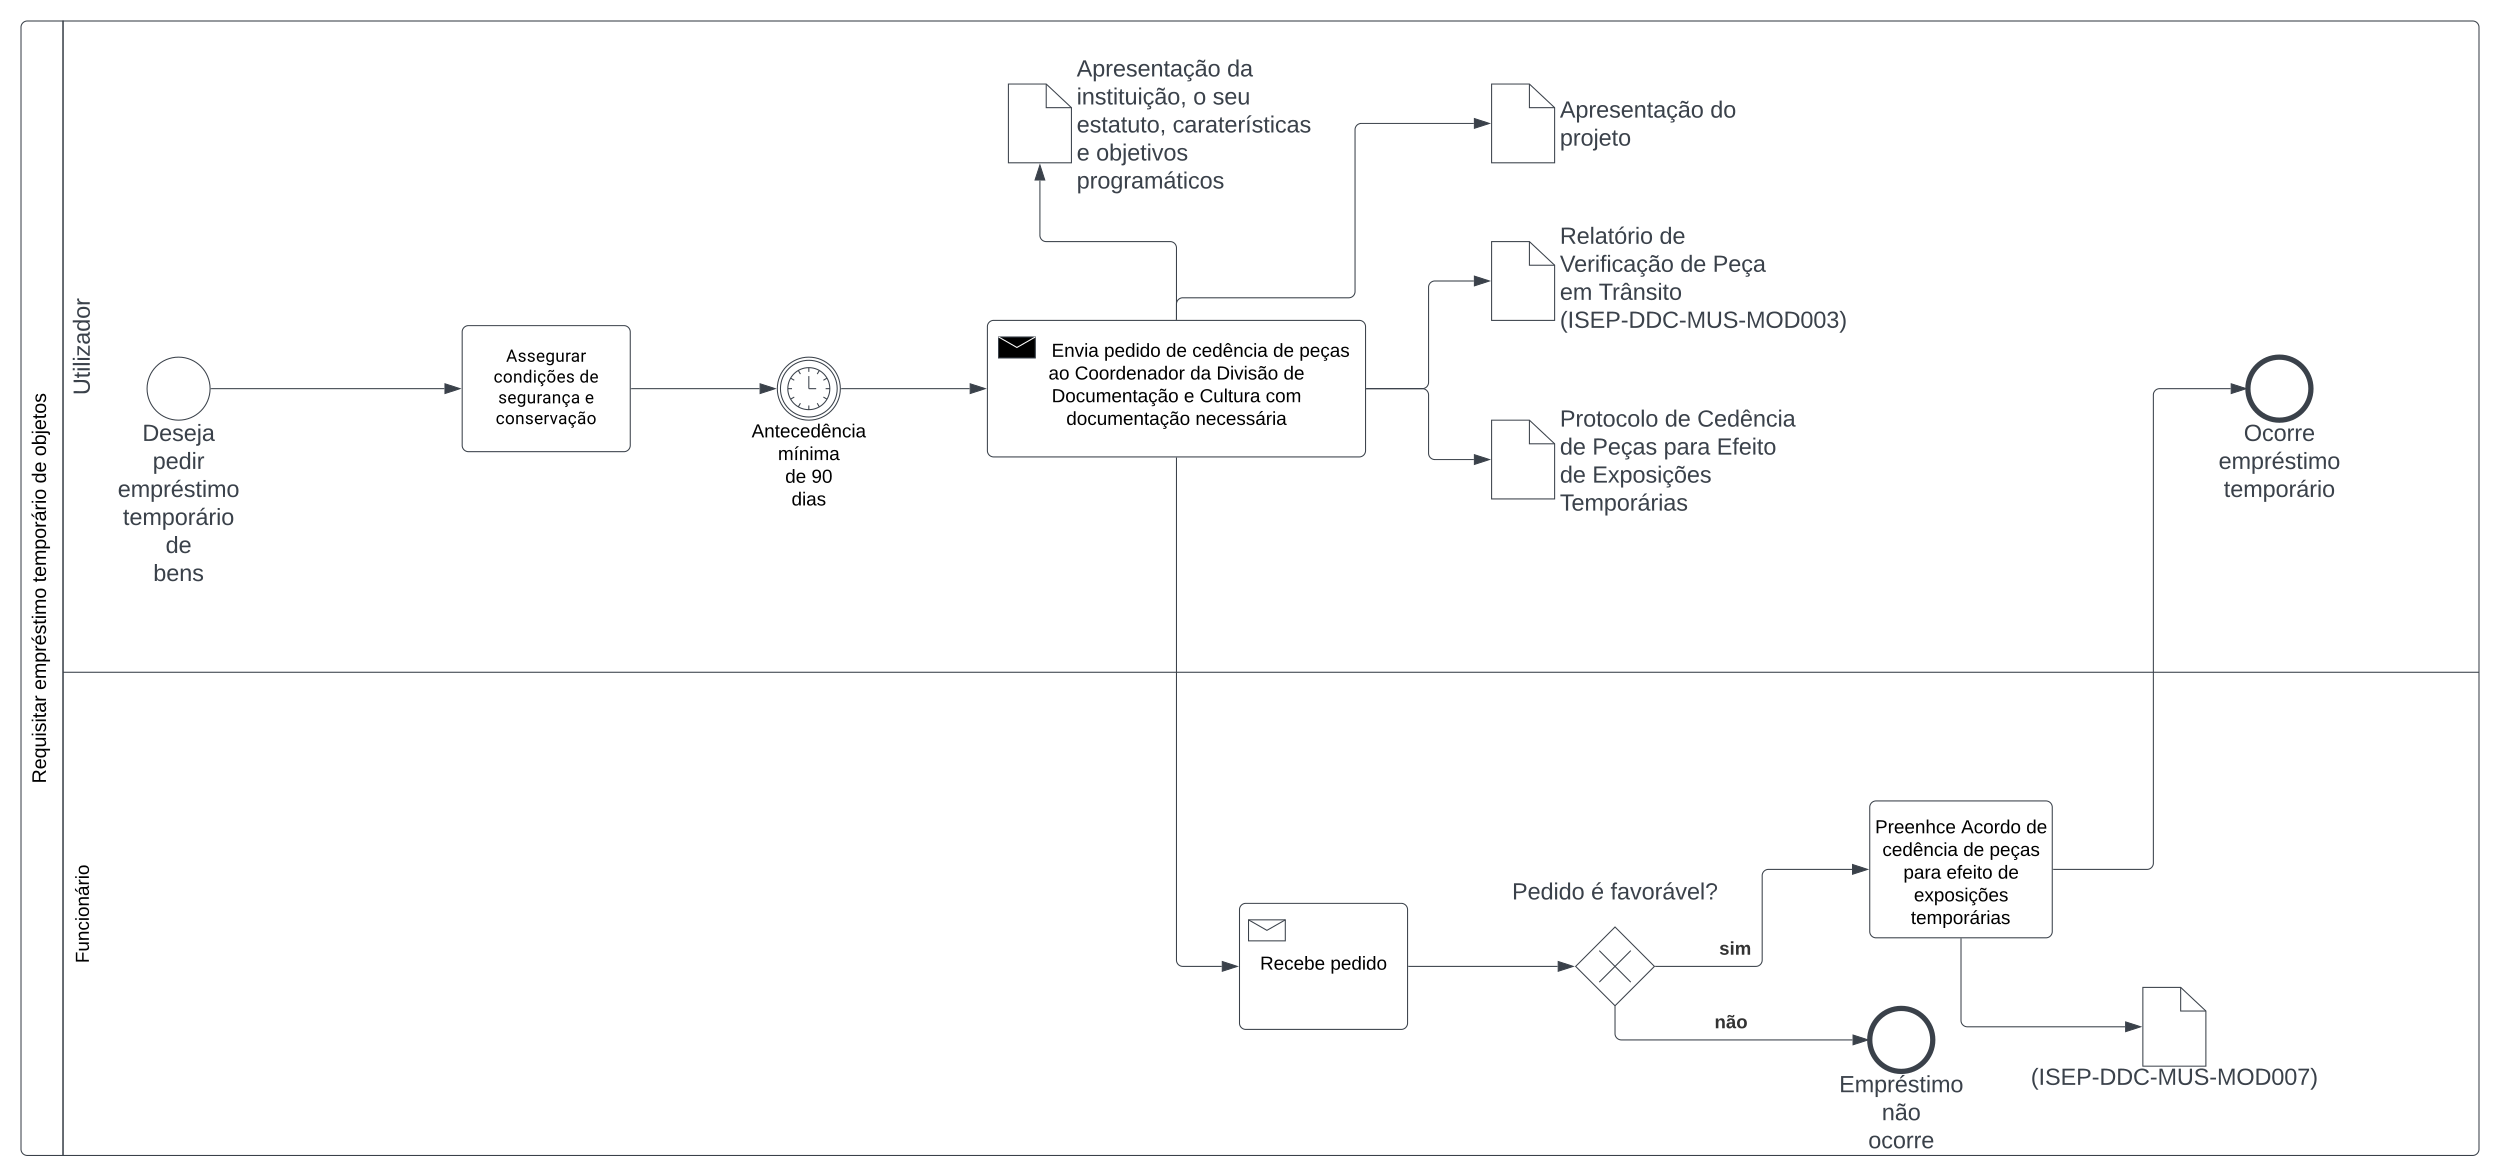 <svg xmlns="http://www.w3.org/2000/svg" xmlns:xlink="http://www.w3.org/1999/xlink" xmlns:lucid="lucid" width="2380" height="1120"><g transform="translate(-220 -140)" lucid:page-tab-id="0_0"><path d="M0 0h3677.73v1322.84H0z" fill="#fff"/><path d="M280 1240h-34a6 6 0 0 1-6-6V166a6 6 0 0 1 6-6h34z" stroke="#3a414a" fill="#fff"/><path d="M280 160h2294a6 6 0 0 1 6 6v614H280zM2580 780v454a6 6 0 0 1-6 6H280V780z" stroke="#3a414a" fill="none"/><use xlink:href="#a" transform="matrix(-1.8369701987210297e-16,-1,1,-1.8369701987210297e-16,240,1240) translate(354.189 23.733)"/><use xlink:href="#b" transform="matrix(-1.8369701987210297e-16,-1,1,-1.8369701987210297e-16,240,1240) translate(443.167 23.733)"/><use xlink:href="#c" transform="matrix(-1.8369701987210297e-16,-1,1,-1.8369701987210297e-16,240,1240) translate(545.626 23.733)"/><use xlink:href="#d" transform="matrix(-1.8369701987210297e-16,-1,1,-1.8369701987210297e-16,240,1240) translate(639.789 23.733)"/><use xlink:href="#e" transform="matrix(-1.8369701987210297e-16,-1,1,-1.8369701987210297e-16,240,1240) translate(665.715 23.733)"/><use xlink:href="#f" transform="matrix(-1.8369701987210297e-16,-1,1,-1.8369701987210297e-16,280,780) translate(263.858 25.444)"/><use xlink:href="#g" transform="matrix(-1.8369701987210297e-16,-1,1,-1.8369701987210297e-16,280,1240) translate(183.1 24.6)"/><path d="M420 510c0 16.57-13.43 30-30 30s-30-13.43-30-30 13.43-30 30-30 30 13.43 30 30z" stroke="#3a414a" fill="#fff"/><use xlink:href="#h" transform="matrix(1,0,0,1,360,542) translate(-4.506 17.778)"/><use xlink:href="#i" transform="matrix(1,0,0,1,360,542) translate(5.37 44.444)"/><use xlink:href="#j" transform="matrix(1,0,0,1,360,542) translate(-27.901 71.111)"/><use xlink:href="#k" transform="matrix(1,0,0,1,360,542) translate(-22.963 97.778)"/><use xlink:href="#l" transform="matrix(1,0,0,1,360,542) translate(17.654 124.444)"/><use xlink:href="#m" transform="matrix(1,0,0,1,360,542) translate(5.926 151.111)"/><path d="M1160 451a6 6 0 0 1 6-6h348a6 6 0 0 1 6 6v118a6 6 0 0 1-6 6h-348a6 6 0 0 1-6-6z" stroke="#3a414a" fill="#fff"/><path d="M1170.6 460.8h35v20h-35z" stroke="#3a414a"/><path d="M1170.6 460.8l17.5 10 17.5-10" stroke="#fff" fill="none"/><use xlink:href="#n" transform="matrix(1,0,0,1,1160,445) translate(61.08 34.712)"/><use xlink:href="#o" transform="matrix(1,0,0,1,1160,445) translate(111.03 34.712)"/><use xlink:href="#p" transform="matrix(1,0,0,1,1160,445) translate(169.98 34.712)"/><use xlink:href="#q" transform="matrix(1,0,0,1,1160,445) translate(194.98 34.712)"/><use xlink:href="#p" transform="matrix(1,0,0,1,1160,445) translate(271.93 34.712)"/><use xlink:href="#r" transform="matrix(1,0,0,1,1160,445) translate(296.93 34.712)"/><use xlink:href="#s" transform="matrix(1,0,0,1,1160,445) translate(58.155 56.312)"/><use xlink:href="#t" transform="matrix(1,0,0,1,1160,445) translate(83.155 56.312)"/><use xlink:href="#u" transform="matrix(1,0,0,1,1160,445) translate(193.005 56.312)"/><use xlink:href="#v" transform="matrix(1,0,0,1,1160,445) translate(218.005 56.312)"/><use xlink:href="#w" transform="matrix(1,0,0,1,1160,445) translate(281.855 56.312)"/><use xlink:href="#x" transform="matrix(1,0,0,1,1160,445) translate(61.155 77.913)"/><use xlink:href="#y" transform="matrix(1,0,0,1,1160,445) translate(187.055 77.913)"/><use xlink:href="#z" transform="matrix(1,0,0,1,1160,445) translate(202.055 77.913)"/><use xlink:href="#A" transform="matrix(1,0,0,1,1160,445) translate(264.905 77.913)"/><use xlink:href="#B" transform="matrix(1,0,0,1,1160,445) translate(75.08 99.513)"/><use xlink:href="#C" transform="matrix(1,0,0,1,1160,445) translate(198.03 99.513)"/><path d="M660 456a6 6 0 0 1 6-6h148a6 6 0 0 1 6 6v108a6 6 0 0 1-6 6H666a6 6 0 0 1-6-6z" stroke="#3a414a" fill="#fff"/><use xlink:href="#D" transform="matrix(1,0,0,1,660,450) translate(41.778 34.418)"/><use xlink:href="#E" transform="matrix(1,0,0,1,660,450) translate(29.907 54.21)"/><use xlink:href="#F" transform="matrix(1,0,0,1,660,450) translate(111.63 54.21)"/><use xlink:href="#G" transform="matrix(1,0,0,1,660,450) translate(34.262 74.002)"/><use xlink:href="#H" transform="matrix(1,0,0,1,660,450) translate(116.801 74.002)"/><use xlink:href="#I" transform="matrix(1,0,0,1,660,450) translate(31.899 93.793)"/><path d="M421 510h222.12" stroke="#3a414a" fill="none"/><path d="M421 510.5h-.54l.04-.5-.02-.5h.53z" stroke="#3a414a" stroke-width=".05" fill="#3a414a"/><path d="M657.88 510l-14.26 4.63v-9.26z" stroke="#3a414a" fill="#3a414a"/><path d="M1020 510c0 16.57-13.43 30-30 30s-30-13.43-30-30 13.43-30 30-30 30 13.43 30 30z" stroke="#3a414a" fill="#fff"/><path d="M1017 510c0 14.9-12.1 27-27 27s-27-12.1-27-27 12.1-27 27-27 27 12.1 27 27z" stroke="#3a414a" fill="#fff"/><path d="M1010 510c0 11.05-8.95 20-20 20s-20-8.95-20-20 8.95-20 20-20 20 8.95 20 20zm0 0h-4m1.32 10l-3.46-2m-3.86 9.32l-2-3.46m-8 6.14v-4m-10 1.32l2-3.46m-9.32-3.86l3.46-2m-6.14-8h4m-1.32-10l3.46 2m3.86-9.32l2 3.46m8-6.14v4m10-1.32l-2 3.46m9.32 3.86l-3.46 2M990 510v-12m0 12h7" stroke="#3a414a" fill="#fff"/><use xlink:href="#J" transform="matrix(1,0,0,1,960,542) translate(-24.475 14.4)"/><use xlink:href="#K" transform="matrix(1,0,0,1,960,542) translate(0.575 36)"/><use xlink:href="#p" transform="matrix(1,0,0,1,960,542) translate(7.5 57.6)"/><use xlink:href="#L" transform="matrix(1,0,0,1,960,542) translate(32.5 57.6)"/><use xlink:href="#M" transform="matrix(1,0,0,1,960,542) translate(13.525 79.2)"/><path d="M821 510h122.12" stroke="#3a414a" fill="none"/><path d="M821 510.5h-.5v-1h.5z" stroke="#3a414a" stroke-width=".05" fill="#3a414a"/><path d="M957.88 510l-14.26 4.63v-9.26z" stroke="#3a414a" fill="#3a414a"/><path d="M1021 510h122.12" stroke="#3a414a" fill="none"/><path d="M1021 510.5h-.54l.04-.5-.02-.5h.53z" stroke="#3a414a" stroke-width=".05" fill="#3a414a"/><path d="M1157.88 510l-14.26 4.63v-9.26z" stroke="#3a414a" fill="#3a414a"/><path d="M1216 220l24 22.5V295h-60v-75z" stroke="#3a414a" fill="#fff"/><path d="M1216 220v22.5h24M1340 444v-68a6 6 0 0 0-6-6h-118a6 6 0 0 1-6-6v-52.12" stroke="#3a414a" fill="none"/><path d="M1340.5 444.5h-1v-.5h1z" stroke="#3a414a" stroke-width=".05" fill="#3a414a"/><path d="M1210 297.12l4.63 14.26h-9.27z" stroke="#3a414a" fill="#3a414a"/><path d="M1240 191.83a6 6 0 0 1 6-6h228a6 6 0 0 1 6 6v131.34a6 6 0 0 1-6 6h-228a6 6 0 0 1-6-6z" stroke="#000" stroke-opacity="0" fill="#fff" fill-opacity="0"/><use xlink:href="#N" transform="matrix(1,0,0,1,1245,190.833) translate(0 21.965)"/><use xlink:href="#O" transform="matrix(1,0,0,1,1245,190.833) translate(143.148 21.965)"/><use xlink:href="#P" transform="matrix(1,0,0,1,1245,190.833) translate(0 48.632)"/><use xlink:href="#Q" transform="matrix(1,0,0,1,1245,190.833) translate(110.926 48.632)"/><use xlink:href="#R" transform="matrix(1,0,0,1,1245,190.833) translate(129.444 48.632)"/><use xlink:href="#S" transform="matrix(1,0,0,1,1245,190.833) translate(0 75.299)"/><use xlink:href="#T" transform="matrix(1,0,0,1,1245,190.833) translate(91.358 75.299)"/><use xlink:href="#U" transform="matrix(1,0,0,1,1245,190.833) translate(0 101.965)"/><use xlink:href="#V" transform="matrix(1,0,0,1,1245,190.833) translate(18.519 101.965)"/><use xlink:href="#W" transform="matrix(1,0,0,1,1245,190.833) translate(0 128.632)"/><path d="M1676 220l24 22.5V295h-60v-75z" stroke="#3a414a" fill="#fff"/><path d="M1676 220v22.5h24M1340 444v-14.5a6 6 0 0 1 6-6h158a6 6 0 0 0 6-6v-154a6 6 0 0 1 6-6h107.12" stroke="#3a414a" fill="none"/><path d="M1340.5 444.5h-1v-.5h1z" stroke="#3a414a" stroke-width=".05" fill="#3a414a"/><path d="M1637.88 257.5l-14.26 4.63v-9.26z" stroke="#3a414a" fill="#3a414a"/><path d="M1700 231.83a6 6 0 0 1 6-6h228a6 6 0 0 1 6 6v51.34a6 6 0 0 1-6 6h-228a6 6 0 0 1-6-6z" stroke="#000" stroke-opacity="0" fill="#fff" fill-opacity="0"/><use xlink:href="#N" transform="matrix(1,0,0,1,1705,230.833) translate(0 21.153)"/><use xlink:href="#X" transform="matrix(1,0,0,1,1705,230.833) translate(143.148 21.153)"/><use xlink:href="#Y" transform="matrix(1,0,0,1,1705,230.833) translate(0 47.819)"/><path d="M1676 370l24 22.5V445h-60v-75z" stroke="#3a414a" fill="#fff"/><path d="M1676 370v22.5h24" stroke="#3a414a" fill="none"/><path d="M1700 355.17a6 6 0 0 1 6-6h228a6 6 0 0 1 6 6v104.66a6 6 0 0 1-6 6h-228a6 6 0 0 1-6-6z" stroke="#000" stroke-opacity="0" fill="#fff" fill-opacity="0"/><use xlink:href="#Z" transform="matrix(1,0,0,1,1705,354.167) translate(0 17.944)"/><use xlink:href="#aa" transform="matrix(1,0,0,1,1705,354.167) translate(94.815 17.944)"/><use xlink:href="#ab" transform="matrix(1,0,0,1,1705,354.167) translate(0 44.611)"/><use xlink:href="#ac" transform="matrix(1,0,0,1,1705,354.167) translate(114.63 44.611)"/><use xlink:href="#ad" transform="matrix(1,0,0,1,1705,354.167) translate(145.494 44.611)"/><use xlink:href="#ae" transform="matrix(1,0,0,1,1705,354.167) translate(0 71.278)"/><use xlink:href="#af" transform="matrix(1,0,0,1,1705,354.167) translate(36.975 71.278)"/><use xlink:href="#ag" transform="matrix(1,0,0,1,1705,354.167) translate(0 97.944)"/><path d="M1521 510h53a6 6 0 0 0 6-6v-90.5a6 6 0 0 1 6-6h37.12" stroke="#3a414a" fill="none"/><path d="M1521 510.5h-.5v-1h.5z" stroke="#3a414a" stroke-width=".05" fill="#3a414a"/><path d="M1637.88 407.5l-14.26 4.63v-9.26z" stroke="#3a414a" fill="#3a414a"/><path d="M1676 540l24 22.5V615h-60v-75z" stroke="#3a414a" fill="#fff"/><path d="M1676 540v22.5h24" stroke="#3a414a" fill="none"/><path d="M1700 526a6 6 0 0 1 6-6h228a6 6 0 0 1 6 6v104.67a6 6 0 0 1-6 6h-228a6 6 0 0 1-6-6z" stroke="#000" stroke-opacity="0" fill="#fff" fill-opacity="0"/><g><use xlink:href="#ah" transform="matrix(1,0,0,1,1705,525) translate(0 21.122)"/><use xlink:href="#ac" transform="matrix(1,0,0,1,1705,525) translate(99.877 21.122)"/><use xlink:href="#ai" transform="matrix(1,0,0,1,1705,525) translate(130.741 21.122)"/><use xlink:href="#ac" transform="matrix(1,0,0,1,1705,525) translate(0 47.788)"/><use xlink:href="#aj" transform="matrix(1,0,0,1,1705,525) translate(30.864 47.788)"/><use xlink:href="#ak" transform="matrix(1,0,0,1,1705,525) translate(98.765 47.788)"/><use xlink:href="#al" transform="matrix(1,0,0,1,1705,525) translate(149.321 47.788)"/><use xlink:href="#ac" transform="matrix(1,0,0,1,1705,525) translate(0 74.455)"/><use xlink:href="#am" transform="matrix(1,0,0,1,1705,525) translate(30.864 74.455)"/><use xlink:href="#an" transform="matrix(1,0,0,1,1705,525) translate(0 101.122)"/></g><path d="M1521 510h53a6 6 0 0 1 6 6v55.5a6 6 0 0 0 6 6h37.12" stroke="#3a414a" fill="none"/><path d="M1521 510.5h-.5v-1h.5z" stroke="#3a414a" stroke-width=".05" fill="#3a414a"/><path d="M1637.88 577.5l-14.26 4.63v-9.26z" stroke="#3a414a" fill="#3a414a"/><path d="M1340 576v478a6 6 0 0 0 6 6h37.12" stroke="#3a414a" fill="none"/><path d="M1340.5 576h-1v-.5h1z" stroke="#3a414a" stroke-width=".05" fill="#3a414a"/><path d="M1397.88 1060l-14.26 4.63v-9.27z" stroke="#3a414a" fill="#3a414a"/><path d="M1400 1006a6 6 0 0 1 6-6h148a6 6 0 0 1 6 6v108a6 6 0 0 1-6 6h-148a6 6 0 0 1-6-6z" stroke="#3a414a" fill="#fff"/><path d="M1408.6 1015.7h35v20h-35z" stroke="#3a414a" fill="#fff"/><path d="M1408.6 1015.7l17.5 10 17.5-10" stroke="#3a414a" fill="none"/><g><use xlink:href="#ao" transform="matrix(1,0,0,1,1400,1000) translate(19.555 63.15)"/><use xlink:href="#ap" transform="matrix(1,0,0,1,1400,1000) translate(86.505 63.15)"/></g><path d="M1720 1060l37.5-37.5 37.5 37.5-37.5 37.5z" stroke="#3a414a" fill="#fff"/><path d="M1742.5 1045l30 30m-30 0l30-30M1561 1060h141.9" stroke="#3a414a" fill="none"/><path d="M1561 1060.5h-.5v-1h.5z" stroke="#3a414a" stroke-width=".05" fill="#3a414a"/><path d="M1717.67 1060l-14.26 4.63v-9.27z" stroke="#3a414a" fill="#3a414a"/><path d="M1637.5 966a6 6 0 0 1 6-6h228a6 6 0 0 1 6 6v51.33a6 6 0 0 1-6 6h-228a6 6 0 0 1-6-6z" stroke="#000" stroke-opacity="0" fill="#fff" fill-opacity="0"/><g><use xlink:href="#aq" transform="matrix(1,0,0,1,1642.5,965) translate(16.944 31.278)"/><use xlink:href="#ar" transform="matrix(1,0,0,1,1642.5,965) translate(92.191 31.278)"/><use xlink:href="#as" transform="matrix(1,0,0,1,1642.5,965) translate(110.71 31.278)"/></g><path d="M2000 908.5a6 6 0 0 1 6-6h161.75a6 6 0 0 1 6 6v118.3a6 6 0 0 1-6 6H2006a6 6 0 0 1-6-6z" stroke="#3a414a" fill="#fff"/><g><use xlink:href="#at" transform="matrix(1,0,0,1,2000,902.5) translate(5.055 30.775)"/><use xlink:href="#au" transform="matrix(1,0,0,1,2000,902.5) translate(87.005 30.775)"/><use xlink:href="#av" transform="matrix(1,0,0,1,2000,902.5) translate(148.955 30.775)"/><use xlink:href="#aw" transform="matrix(1,0,0,1,2000,902.5) translate(12.03 52.375)"/><use xlink:href="#p" transform="matrix(1,0,0,1,2000,902.5) translate(88.98 52.375)"/><use xlink:href="#r" transform="matrix(1,0,0,1,2000,902.5) translate(113.98 52.375)"/><use xlink:href="#ax" transform="matrix(1,0,0,1,2000,902.5) translate(32.055 73.975)"/><use xlink:href="#ay" transform="matrix(1,0,0,1,2000,902.5) translate(73.005 73.975)"/><use xlink:href="#w" transform="matrix(1,0,0,1,2000,902.5) translate(121.955 73.975)"/><use xlink:href="#az" transform="matrix(1,0,0,1,2000,902.5) translate(42.03 95.575)"/><use xlink:href="#aA" transform="matrix(1,0,0,1,2000,902.5) translate(39.105 117.175)"/></g><path d="M1796.2 1060h95.4a6 6 0 0 0 6-6v-80.34a6 6 0 0 1 6-6h79.52" stroke="#3a414a" fill="none"/><path d="M1796.22 1060.5h-1l.5-.5-.5-.5h1z" stroke="#3a414a" stroke-width=".05" fill="#3a414a"/><path d="M1997.88 967.66l-14.26 4.63V963z" stroke="#3a414a" fill="#3a414a"/><g><use xlink:href="#aB" transform="matrix(1,0,0,1,1856.691,1034.667) translate(0 14.222)"/></g><path d="M1757.5 1098.7v25.3a6 6 0 0 0 6 6h220.12" stroke="#3a414a" fill="none"/><path d="M1758 1098.72h-1v-1l.5.5.5-.5z" stroke="#3a414a" stroke-width=".05" fill="#3a414a"/><path d="M1998.38 1130l-14.26 4.63v-9.27z" stroke="#3a414a" fill="#3a414a"/><g><use xlink:href="#aC" transform="matrix(1,0,0,1,1852.247,1104.667) translate(0 14.222)"/></g><path d="M2060 1130c0 16.57-13.43 30-30 30s-30-13.43-30-30 13.43-30 30-30 30 13.43 30 30z" stroke="#3a414a" stroke-width="5" fill="#fff"/><g><use xlink:href="#aD" transform="matrix(1,0,0,1,2000,1162) translate(-29.136 17.778)"/><use xlink:href="#aE" transform="matrix(1,0,0,1,2000,1162) translate(11.481 44.444)"/><use xlink:href="#aF" transform="matrix(1,0,0,1,2000,1162) translate(-1.42 71.111)"/></g><path d="M2296 1080l24 22.5v52.5h-60v-75z" stroke="#3a414a" fill="#fff"/><path d="M2296 1080v22.5h24" stroke="#3a414a" fill="none"/><g><use xlink:href="#aG" transform="matrix(1,0,0,1,2260,1155) translate(-106.667 17.778)"/></g><path d="M2086.88 1033.8v77.7a6 6 0 0 0 6 6h150.24" stroke="#3a414a" fill="none"/><path d="M2087.38 1033.83h-1v-.52h1z" stroke="#3a414a" stroke-width=".05" fill="#3a414a"/><path d="M2257.88 1117.5l-14.26 4.63v-9.27z" stroke="#3a414a" fill="#3a414a"/><path d="M2174.75 967.66H2264a6 6 0 0 0 6-6V516a6 6 0 0 1 6-6h67.62" stroke="#3a414a" fill="none"/><path d="M2174.76 968.16h-.5v-1h.5z" stroke="#3a414a" stroke-width=".05" fill="#3a414a"/><path d="M2358.38 510l-14.26 4.63v-9.26z" stroke="#3a414a" fill="#3a414a"/><path d="M2420 510c0 16.57-13.43 30-30 30s-30-13.43-30-30 13.43-30 30-30 30 13.43 30 30z" stroke="#3a414a" stroke-width="5" fill="#fff"/><g><use xlink:href="#aH" transform="matrix(1,0,0,1,2360,542) translate(-3.889 17.778)"/><use xlink:href="#aI" transform="matrix(1,0,0,1,2360,542) translate(-27.901 44.444)"/><use xlink:href="#aJ" transform="matrix(1,0,0,1,2360,542) translate(-22.963 71.111)"/></g><defs><path d="M233-177c-1 41-23 64-60 70L243 0h-38l-65-103H63V0H30v-248c88 3 205-21 203 71zM63-129c60-2 137 13 137-47 0-61-80-42-137-45v92" id="aK"/><path d="M100-194c63 0 86 42 84 106H49c0 40 14 67 53 68 26 1 43-12 49-29l28 8c-11 28-37 45-77 45C44 4 14-33 15-96c1-61 26-98 85-98zm52 81c6-60-76-77-97-28-3 7-6 17-6 28h103" id="aL"/><path d="M145-31C134-9 116 4 85 4 32 4 16-35 15-94c0-59 17-99 70-100 32-1 48 14 60 33 0-11-1-24 2-32h30l-1 268h-32zM93-21c41 0 51-33 51-76s-8-73-50-73c-40 0-46 35-46 75s5 74 45 74" id="aM"/><path d="M84 4C-5 8 30-112 23-190h32v120c0 31 7 50 39 49 72-2 45-101 50-169h31l1 190h-30c-1-10 1-25-2-33-11 22-28 36-60 37" id="aN"/><path d="M24-231v-30h32v30H24zM24 0v-190h32V0H24" id="aO"/><path d="M135-143c-3-34-86-38-87 0 15 53 115 12 119 90S17 21 10-45l28-5c4 36 97 45 98 0-10-56-113-15-118-90-4-57 82-63 122-42 12 7 21 19 24 35" id="aP"/><path d="M59-47c-2 24 18 29 38 22v24C64 9 27 4 27-40v-127H5v-23h24l9-43h21v43h35v23H59v120" id="aQ"/><path d="M141-36C126-15 110 5 73 4 37 3 15-17 15-53c-1-64 63-63 125-63 3-35-9-54-41-54-24 1-41 7-42 31l-33-3c5-37 33-52 76-52 45 0 72 20 72 64v82c-1 20 7 32 28 27v20c-31 9-61-2-59-35zM48-53c0 20 12 33 32 33 41-3 63-29 60-74-43 2-92-5-92 41" id="aR"/><path d="M114-163C36-179 61-72 57 0H25l-1-190h30c1 12-1 29 2 39 6-27 23-49 58-41v29" id="aS"/><g id="a"><use transform="matrix(0.052,0,0,0.052,0,0)" xlink:href="#aK"/><use transform="matrix(0.052,0,0,0.052,13.43,0)" xlink:href="#aL"/><use transform="matrix(0.052,0,0,0.052,23.8,0)" xlink:href="#aM"/><use transform="matrix(0.052,0,0,0.052,34.17,0)" xlink:href="#aN"/><use transform="matrix(0.052,0,0,0.052,44.541,0)" xlink:href="#aO"/><use transform="matrix(0.052,0,0,0.052,48.637,0)" xlink:href="#aP"/><use transform="matrix(0.052,0,0,0.052,57.97,0)" xlink:href="#aO"/><use transform="matrix(0.052,0,0,0.052,62.067,0)" xlink:href="#aQ"/><use transform="matrix(0.052,0,0,0.052,67.252,0)" xlink:href="#aR"/><use transform="matrix(0.052,0,0,0.052,77.622,0)" xlink:href="#aS"/></g><path d="M210-169c-67 3-38 105-44 169h-31v-121c0-29-5-50-35-48C34-165 62-65 56 0H25l-1-190h30c1 10-1 24 2 32 10-44 99-50 107 0 11-21 27-35 58-36 85-2 47 119 55 194h-31v-121c0-29-5-49-35-48" id="aT"/><path d="M115-194c55 1 70 41 70 98S169 2 115 4C84 4 66-9 55-30l1 105H24l-1-265h31l2 30c10-21 28-34 59-34zm-8 174c40 0 45-34 45-75s-6-73-45-74c-42 0-51 32-51 76 0 43 10 73 51 73" id="aU"/><path d="M100-194c63 0 86 42 84 106H49c0 40 14 67 53 68 26 1 43-12 49-29l28 8c-11 28-37 45-77 45C44 4 14-33 15-96c1-61 26-98 85-98zm52 81c6-60-76-77-97-28-3 7-6 17-6 28h103zm-74-98c8-23 27-35 38-54h36v5l-58 49H78" id="aV"/><path d="M100-194c62-1 85 37 85 99 1 63-27 99-86 99S16-35 15-95c0-66 28-99 85-99zM99-20c44 1 53-31 53-75 0-43-8-75-51-75s-53 32-53 75 10 74 51 75" id="aW"/><g id="b"><use transform="matrix(0.052,0,0,0.052,0,0)" xlink:href="#aL"/><use transform="matrix(0.052,0,0,0.052,10.37,0)" xlink:href="#aT"/><use transform="matrix(0.052,0,0,0.052,25.874,0)" xlink:href="#aU"/><use transform="matrix(0.052,0,0,0.052,36.244,0)" xlink:href="#aS"/><use transform="matrix(0.052,0,0,0.052,42.415,0)" xlink:href="#aV"/><use transform="matrix(0.052,0,0,0.052,52.785,0)" xlink:href="#aP"/><use transform="matrix(0.052,0,0,0.052,62.119,0)" xlink:href="#aQ"/><use transform="matrix(0.052,0,0,0.052,67.304,0)" xlink:href="#aO"/><use transform="matrix(0.052,0,0,0.052,71.4,0)" xlink:href="#aT"/><use transform="matrix(0.052,0,0,0.052,86.904,0)" xlink:href="#aW"/></g><path d="M141-36C126-15 110 5 73 4 37 3 15-17 15-53c-1-64 63-63 125-63 3-35-9-54-41-54-24 1-41 7-42 31l-33-3c5-37 33-52 76-52 45 0 72 20 72 64v82c-1 20 7 32 28 27v20c-31 9-61-2-59-35zM48-53c0 20 12 33 32 33 41-3 63-29 60-74-43 2-92-5-92 41zm25-158c8-23 27-35 38-54h36v5l-58 49H73" id="aX"/><g id="c"><use transform="matrix(0.052,0,0,0.052,0,0)" xlink:href="#aQ"/><use transform="matrix(0.052,0,0,0.052,5.185,0)" xlink:href="#aL"/><use transform="matrix(0.052,0,0,0.052,15.556,0)" xlink:href="#aT"/><use transform="matrix(0.052,0,0,0.052,31.059,0)" xlink:href="#aU"/><use transform="matrix(0.052,0,0,0.052,41.43,0)" xlink:href="#aW"/><use transform="matrix(0.052,0,0,0.052,51.8,0)" xlink:href="#aS"/><use transform="matrix(0.052,0,0,0.052,57.97,0)" xlink:href="#aX"/><use transform="matrix(0.052,0,0,0.052,68.341,0)" xlink:href="#aS"/><use transform="matrix(0.052,0,0,0.052,74.511,0)" xlink:href="#aO"/><use transform="matrix(0.052,0,0,0.052,78.607,0)" xlink:href="#aW"/></g><path d="M85-194c31 0 48 13 60 33l-1-100h32l1 261h-30c-2-10 0-23-3-31C134-8 116 4 85 4 32 4 16-35 15-94c0-66 23-100 70-100zm9 24c-40 0-46 34-46 75 0 40 6 74 45 74 42 0 51-32 51-76 0-42-9-74-50-73" id="aY"/><g id="d"><use transform="matrix(0.052,0,0,0.052,0,0)" xlink:href="#aY"/><use transform="matrix(0.052,0,0,0.052,10.37,0)" xlink:href="#aL"/></g><path d="M115-194c53 0 69 39 70 98 0 66-23 100-70 100C84 3 66-7 56-30L54 0H23l1-261h32v101c10-23 28-34 59-34zm-8 174c40 0 45-34 45-75 0-40-5-75-45-74-42 0-51 32-51 76 0 43 10 73 51 73" id="aZ"/><path d="M24-231v-30h32v30H24zM-9 49c24 4 33-6 33-30v-209h32V24c2 40-23 58-65 49V49" id="ba"/><g id="e"><use transform="matrix(0.052,0,0,0.052,0,0)" xlink:href="#aW"/><use transform="matrix(0.052,0,0,0.052,10.37,0)" xlink:href="#aZ"/><use transform="matrix(0.052,0,0,0.052,20.741,0)" xlink:href="#ba"/><use transform="matrix(0.052,0,0,0.052,24.837,0)" xlink:href="#aL"/><use transform="matrix(0.052,0,0,0.052,35.207,0)" xlink:href="#aQ"/><use transform="matrix(0.052,0,0,0.052,40.393,0)" xlink:href="#aW"/><use transform="matrix(0.052,0,0,0.052,50.763,0)" xlink:href="#aP"/></g><path fill="#3a414a" d="M232-93c-1 65-40 97-104 97C67 4 28-28 28-90v-158h33c8 89-33 224 67 224 102 0 64-133 71-224h33v155" id="bb"/><path fill="#3a414a" d="M59-47c-2 24 18 29 38 22v24C64 9 27 4 27-40v-127H5v-23h24l9-43h21v43h35v23H59v120" id="bc"/><path fill="#3a414a" d="M24-231v-30h32v30H24zM24 0v-190h32V0H24" id="bd"/><path fill="#3a414a" d="M24 0v-261h32V0H24" id="be"/><path fill="#3a414a" d="M9 0v-24l116-142H16v-24h144v24L44-24h123V0H9" id="bf"/><path fill="#3a414a" d="M141-36C126-15 110 5 73 4 37 3 15-17 15-53c-1-64 63-63 125-63 3-35-9-54-41-54-24 1-41 7-42 31l-33-3c5-37 33-52 76-52 45 0 72 20 72 64v82c-1 20 7 32 28 27v20c-31 9-61-2-59-35zM48-53c0 20 12 33 32 33 41-3 63-29 60-74-43 2-92-5-92 41" id="bg"/><path fill="#3a414a" d="M85-194c31 0 48 13 60 33l-1-100h32l1 261h-30c-2-10 0-23-3-31C134-8 116 4 85 4 32 4 16-35 15-94c0-66 23-100 70-100zm9 24c-40 0-46 34-46 75 0 40 6 74 45 74 42 0 51-32 51-76 0-42-9-74-50-73" id="bh"/><path fill="#3a414a" d="M100-194c62-1 85 37 85 99 1 63-27 99-86 99S16-35 15-95c0-66 28-99 85-99zM99-20c44 1 53-31 53-75 0-43-8-75-51-75s-53 32-53 75 10 74 51 75" id="bi"/><path fill="#3a414a" d="M114-163C36-179 61-72 57 0H25l-1-190h30c1 12-1 29 2 39 6-27 23-49 58-41v29" id="bj"/><g id="f"><use transform="matrix(0.062,0,0,0.062,0,0)" xlink:href="#bb"/><use transform="matrix(0.062,0,0,0.062,15.988,0)" xlink:href="#bc"/><use transform="matrix(0.062,0,0,0.062,22.16,0)" xlink:href="#bd"/><use transform="matrix(0.062,0,0,0.062,27.037,0)" xlink:href="#be"/><use transform="matrix(0.062,0,0,0.062,31.914,0)" xlink:href="#bd"/><use transform="matrix(0.062,0,0,0.062,36.79,0)" xlink:href="#bf"/><use transform="matrix(0.062,0,0,0.062,47.901,0)" xlink:href="#bg"/><use transform="matrix(0.062,0,0,0.062,60.247,0)" xlink:href="#bh"/><use transform="matrix(0.062,0,0,0.062,72.593,0)" xlink:href="#bi"/><use transform="matrix(0.062,0,0,0.062,84.938,0)" xlink:href="#bj"/></g><path d="M63-220v92h138v28H63V0H30v-248h175v28H63" id="bk"/><path d="M117-194c89-4 53 116 60 194h-32v-121c0-31-8-49-39-48C34-167 62-67 57 0H25l-1-190h30c1 10-1 24 2 32 11-22 29-35 61-36" id="bl"/><path d="M96-169c-40 0-48 33-48 73s9 75 48 75c24 0 41-14 43-38l32 2c-6 37-31 61-74 61-59 0-76-41-82-99-10-93 101-131 147-64 4 7 5 14 7 22l-32 3c-4-21-16-35-41-35" id="bm"/><g id="g"><use transform="matrix(0.05,0,0,0.05,0,0)" xlink:href="#bk"/><use transform="matrix(0.05,0,0,0.05,10.95,0)" xlink:href="#aN"/><use transform="matrix(0.05,0,0,0.05,20.95,0)" xlink:href="#bl"/><use transform="matrix(0.05,0,0,0.05,30.95,0)" xlink:href="#bm"/><use transform="matrix(0.05,0,0,0.05,39.95,0)" xlink:href="#aO"/><use transform="matrix(0.05,0,0,0.05,43.9,0)" xlink:href="#aW"/><use transform="matrix(0.05,0,0,0.05,53.9,0)" xlink:href="#bl"/><use transform="matrix(0.05,0,0,0.05,63.9,0)" xlink:href="#aX"/><use transform="matrix(0.05,0,0,0.05,73.9,0)" xlink:href="#aS"/><use transform="matrix(0.05,0,0,0.05,79.85,0)" xlink:href="#aO"/><use transform="matrix(0.05,0,0,0.05,83.8,0)" xlink:href="#aW"/></g><path fill="#3a414a" d="M30-248c118-7 216 8 213 122C240-48 200 0 122 0H30v-248zM63-27c89 8 146-16 146-99s-60-101-146-95v194" id="bn"/><path fill="#3a414a" d="M100-194c63 0 86 42 84 106H49c0 40 14 67 53 68 26 1 43-12 49-29l28 8c-11 28-37 45-77 45C44 4 14-33 15-96c1-61 26-98 85-98zm52 81c6-60-76-77-97-28-3 7-6 17-6 28h103" id="bo"/><path fill="#3a414a" d="M135-143c-3-34-86-38-87 0 15 53 115 12 119 90S17 21 10-45l28-5c4 36 97 45 98 0-10-56-113-15-118-90-4-57 82-63 122-42 12 7 21 19 24 35" id="bp"/><path fill="#3a414a" d="M24-231v-30h32v30H24zM-9 49c24 4 33-6 33-30v-209h32V24c2 40-23 58-65 49V49" id="bq"/><g id="h"><use transform="matrix(0.062,0,0,0.062,0,0)" xlink:href="#bn"/><use transform="matrix(0.062,0,0,0.062,15.988,0)" xlink:href="#bo"/><use transform="matrix(0.062,0,0,0.062,28.333,0)" xlink:href="#bp"/><use transform="matrix(0.062,0,0,0.062,39.444,0)" xlink:href="#bo"/><use transform="matrix(0.062,0,0,0.062,51.79,0)" xlink:href="#bq"/><use transform="matrix(0.062,0,0,0.062,56.667,0)" xlink:href="#bg"/></g><path fill="#3a414a" d="M115-194c55 1 70 41 70 98S169 2 115 4C84 4 66-9 55-30l1 105H24l-1-265h31l2 30c10-21 28-34 59-34zm-8 174c40 0 45-34 45-75s-6-73-45-74c-42 0-51 32-51 76 0 43 10 73 51 73" id="br"/><g id="i"><use transform="matrix(0.062,0,0,0.062,0,0)" xlink:href="#br"/><use transform="matrix(0.062,0,0,0.062,12.346,0)" xlink:href="#bo"/><use transform="matrix(0.062,0,0,0.062,24.691,0)" xlink:href="#bh"/><use transform="matrix(0.062,0,0,0.062,37.037,0)" xlink:href="#bd"/><use transform="matrix(0.062,0,0,0.062,41.914,0)" xlink:href="#bj"/></g><path fill="#3a414a" d="M210-169c-67 3-38 105-44 169h-31v-121c0-29-5-50-35-48C34-165 62-65 56 0H25l-1-190h30c1 10-1 24 2 32 10-44 99-50 107 0 11-21 27-35 58-36 85-2 47 119 55 194h-31v-121c0-29-5-49-35-48" id="bs"/><path fill="#3a414a" d="M100-194c63 0 86 42 84 106H49c0 40 14 67 53 68 26 1 43-12 49-29l28 8c-11 28-37 45-77 45C44 4 14-33 15-96c1-61 26-98 85-98zm52 81c6-60-76-77-97-28-3 7-6 17-6 28h103zm-74-98c8-23 27-35 38-54h36v5l-58 49H78" id="bt"/><g id="j"><use transform="matrix(0.062,0,0,0.062,0,0)" xlink:href="#bo"/><use transform="matrix(0.062,0,0,0.062,12.346,0)" xlink:href="#bs"/><use transform="matrix(0.062,0,0,0.062,30.802,0)" xlink:href="#br"/><use transform="matrix(0.062,0,0,0.062,43.148,0)" xlink:href="#bj"/><use transform="matrix(0.062,0,0,0.062,50.494,0)" xlink:href="#bt"/><use transform="matrix(0.062,0,0,0.062,62.84,0)" xlink:href="#bp"/><use transform="matrix(0.062,0,0,0.062,73.951,0)" xlink:href="#bc"/><use transform="matrix(0.062,0,0,0.062,80.123,0)" xlink:href="#bd"/><use transform="matrix(0.062,0,0,0.062,85,0)" xlink:href="#bs"/><use transform="matrix(0.062,0,0,0.062,103.457,0)" xlink:href="#bi"/></g><path fill="#3a414a" d="M141-36C126-15 110 5 73 4 37 3 15-17 15-53c-1-64 63-63 125-63 3-35-9-54-41-54-24 1-41 7-42 31l-33-3c5-37 33-52 76-52 45 0 72 20 72 64v82c-1 20 7 32 28 27v20c-31 9-61-2-59-35zM48-53c0 20 12 33 32 33 41-3 63-29 60-74-43 2-92-5-92 41zm25-158c8-23 27-35 38-54h36v5l-58 49H73" id="bu"/><g id="k"><use transform="matrix(0.062,0,0,0.062,0,0)" xlink:href="#bc"/><use transform="matrix(0.062,0,0,0.062,6.173,0)" xlink:href="#bo"/><use transform="matrix(0.062,0,0,0.062,18.519,0)" xlink:href="#bs"/><use transform="matrix(0.062,0,0,0.062,36.975,0)" xlink:href="#br"/><use transform="matrix(0.062,0,0,0.062,49.321,0)" xlink:href="#bi"/><use transform="matrix(0.062,0,0,0.062,61.667,0)" xlink:href="#bj"/><use transform="matrix(0.062,0,0,0.062,69.012,0)" xlink:href="#bu"/><use transform="matrix(0.062,0,0,0.062,81.358,0)" xlink:href="#bj"/><use transform="matrix(0.062,0,0,0.062,88.704,0)" xlink:href="#bd"/><use transform="matrix(0.062,0,0,0.062,93.58,0)" xlink:href="#bi"/></g><g id="l"><use transform="matrix(0.062,0,0,0.062,0,0)" xlink:href="#bh"/><use transform="matrix(0.062,0,0,0.062,12.346,0)" xlink:href="#bo"/></g><path fill="#3a414a" d="M115-194c53 0 69 39 70 98 0 66-23 100-70 100C84 3 66-7 56-30L54 0H23l1-261h32v101c10-23 28-34 59-34zm-8 174c40 0 45-34 45-75 0-40-5-75-45-74-42 0-51 32-51 76 0 43 10 73 51 73" id="bv"/><path fill="#3a414a" d="M117-194c89-4 53 116 60 194h-32v-121c0-31-8-49-39-48C34-167 62-67 57 0H25l-1-190h30c1 10-1 24 2 32 11-22 29-35 61-36" id="bw"/><g id="m"><use transform="matrix(0.062,0,0,0.062,0,0)" xlink:href="#bv"/><use transform="matrix(0.062,0,0,0.062,12.346,0)" xlink:href="#bo"/><use transform="matrix(0.062,0,0,0.062,24.691,0)" xlink:href="#bw"/><use transform="matrix(0.062,0,0,0.062,37.037,0)" xlink:href="#bp"/></g><path d="M30 0v-248h187v28H63v79h144v27H63v87h162V0H30" id="bx"/><path d="M108 0H70L1-190h34L89-25l56-165h34" id="by"/><g id="n"><use transform="matrix(0.05,0,0,0.05,0,0)" xlink:href="#bx"/><use transform="matrix(0.05,0,0,0.05,12,0)" xlink:href="#bl"/><use transform="matrix(0.05,0,0,0.05,22,0)" xlink:href="#by"/><use transform="matrix(0.05,0,0,0.05,31,0)" xlink:href="#aO"/><use transform="matrix(0.05,0,0,0.05,34.95,0)" xlink:href="#aR"/></g><g id="o"><use transform="matrix(0.05,0,0,0.05,0,0)" xlink:href="#aU"/><use transform="matrix(0.05,0,0,0.05,10,0)" xlink:href="#aL"/><use transform="matrix(0.05,0,0,0.05,20,0)" xlink:href="#aY"/><use transform="matrix(0.05,0,0,0.05,30,0)" xlink:href="#aO"/><use transform="matrix(0.05,0,0,0.05,33.95,0)" xlink:href="#aY"/><use transform="matrix(0.05,0,0,0.05,43.95,0)" xlink:href="#aW"/></g><g id="p"><use transform="matrix(0.05,0,0,0.05,0,0)" xlink:href="#aY"/><use transform="matrix(0.05,0,0,0.05,10,0)" xlink:href="#aL"/></g><path d="M100-194c63 0 86 42 84 106H49c0 40 14 67 53 68 26 1 43-12 49-29l28 8c-11 28-37 45-77 45C44 4 14-33 15-96c1-61 26-98 85-98zm52 81c6-60-76-77-97-28-3 7-6 17-6 28h103zm-32-149c12 18 30 30 39 51-31 2-38-20-57-30-20 10-27 32-59 30 9-22 29-33 41-51h36" id="bz"/><g id="q"><use transform="matrix(0.05,0,0,0.05,0,0)" xlink:href="#bm"/><use transform="matrix(0.05,0,0,0.05,9,0)" xlink:href="#aL"/><use transform="matrix(0.05,0,0,0.05,19,0)" xlink:href="#aY"/><use transform="matrix(0.05,0,0,0.05,29,0)" xlink:href="#bz"/><use transform="matrix(0.05,0,0,0.05,39,0)" xlink:href="#bl"/><use transform="matrix(0.05,0,0,0.05,49,0)" xlink:href="#bm"/><use transform="matrix(0.05,0,0,0.05,58,0)" xlink:href="#aO"/><use transform="matrix(0.05,0,0,0.05,61.95,0)" xlink:href="#aR"/></g><path d="M96-169c-40 0-48 33-48 73s9 75 48 75c24 0 41-14 43-38l32 2c-6 37-31 61-74 61-59 0-76-41-82-99-10-93 101-131 147-64 4 7 5 14 7 22l-32 3c-4-21-16-35-41-35zm3 187c19-1 33 8 33 26 0 31-30 33-64 32V58c18 2 39 4 41-13 1-15-18-13-34-13L87 0h19" id="bA"/><g id="r"><use transform="matrix(0.05,0,0,0.05,0,0)" xlink:href="#aU"/><use transform="matrix(0.05,0,0,0.05,10,0)" xlink:href="#aL"/><use transform="matrix(0.05,0,0,0.05,20,0)" xlink:href="#bA"/><use transform="matrix(0.05,0,0,0.05,29,0)" xlink:href="#aR"/><use transform="matrix(0.05,0,0,0.05,39,0)" xlink:href="#aP"/></g><g id="s"><use transform="matrix(0.05,0,0,0.05,0,0)" xlink:href="#aR"/><use transform="matrix(0.05,0,0,0.05,10,0)" xlink:href="#aW"/></g><path d="M212-179c-10-28-35-45-73-45-59 0-87 40-87 99 0 60 29 101 89 101 43 0 62-24 78-52l27 14C228-24 195 4 139 4 59 4 22-46 18-125c-6-104 99-153 187-111 19 9 31 26 39 46" id="bB"/><g id="t"><use transform="matrix(0.05,0,0,0.05,0,0)" xlink:href="#bB"/><use transform="matrix(0.05,0,0,0.05,12.95,0)" xlink:href="#aW"/><use transform="matrix(0.05,0,0,0.05,22.95,0)" xlink:href="#aW"/><use transform="matrix(0.05,0,0,0.05,32.95,0)" xlink:href="#aS"/><use transform="matrix(0.05,0,0,0.05,38.9,0)" xlink:href="#aY"/><use transform="matrix(0.05,0,0,0.05,48.9,0)" xlink:href="#aL"/><use transform="matrix(0.05,0,0,0.05,58.9,0)" xlink:href="#bl"/><use transform="matrix(0.05,0,0,0.05,68.9,0)" xlink:href="#aR"/><use transform="matrix(0.05,0,0,0.05,78.9,0)" xlink:href="#aY"/><use transform="matrix(0.05,0,0,0.05,88.9,0)" xlink:href="#aW"/><use transform="matrix(0.05,0,0,0.05,98.9,0)" xlink:href="#aS"/></g><g id="u"><use transform="matrix(0.05,0,0,0.05,0,0)" xlink:href="#aY"/><use transform="matrix(0.05,0,0,0.05,10,0)" xlink:href="#aR"/></g><path d="M30-248c118-7 216 8 213 122C240-48 200 0 122 0H30v-248zM63-27c89 8 146-16 146-99s-60-101-146-95v194" id="bC"/><path d="M141-36C126-15 110 5 73 4 37 3 15-17 15-53c-1-64 63-63 125-63 3-35-9-54-41-54-24 1-41 7-42 31l-33-3c5-37 33-52 76-52 45 0 72 20 72 64v82c-1 20 7 32 28 27v20c-31 9-61-2-59-35zM48-53c0 20 12 33 32 33 41-3 63-29 60-74-43 2-92-5-92 41zm117-205c-3 23-9 48-36 47-26-1-65-44-74 0H39c4-23 8-48 36-47s64 44 74 0h16" id="bD"/><g id="v"><use transform="matrix(0.05,0,0,0.05,0,0)" xlink:href="#bC"/><use transform="matrix(0.05,0,0,0.05,12.95,0)" xlink:href="#aO"/><use transform="matrix(0.05,0,0,0.05,16.9,0)" xlink:href="#by"/><use transform="matrix(0.05,0,0,0.05,25.9,0)" xlink:href="#aO"/><use transform="matrix(0.05,0,0,0.05,29.85,0)" xlink:href="#aP"/><use transform="matrix(0.05,0,0,0.05,38.85,0)" xlink:href="#bD"/><use transform="matrix(0.05,0,0,0.05,48.85,0)" xlink:href="#aW"/></g><g id="w"><use transform="matrix(0.05,0,0,0.05,0,0)" xlink:href="#aY"/><use transform="matrix(0.05,0,0,0.05,10,0)" xlink:href="#aL"/></g><g id="x"><use transform="matrix(0.05,0,0,0.05,0,0)" xlink:href="#bC"/><use transform="matrix(0.05,0,0,0.05,12.95,0)" xlink:href="#aW"/><use transform="matrix(0.05,0,0,0.05,22.95,0)" xlink:href="#bm"/><use transform="matrix(0.05,0,0,0.05,31.95,0)" xlink:href="#aN"/><use transform="matrix(0.05,0,0,0.05,41.95,0)" xlink:href="#aT"/><use transform="matrix(0.05,0,0,0.05,56.9,0)" xlink:href="#aL"/><use transform="matrix(0.05,0,0,0.05,66.9,0)" xlink:href="#bl"/><use transform="matrix(0.05,0,0,0.05,76.9,0)" xlink:href="#aQ"/><use transform="matrix(0.05,0,0,0.05,81.9,0)" xlink:href="#aR"/><use transform="matrix(0.05,0,0,0.05,91.9,0)" xlink:href="#bA"/><use transform="matrix(0.05,0,0,0.05,100.9,0)" xlink:href="#bD"/><use transform="matrix(0.05,0,0,0.05,110.9,0)" xlink:href="#aW"/></g><use transform="matrix(0.05,0,0,0.05,0,0)" xlink:href="#aL" id="y"/><path d="M24 0v-261h32V0H24" id="bE"/><g id="z"><use transform="matrix(0.05,0,0,0.05,0,0)" xlink:href="#bB"/><use transform="matrix(0.05,0,0,0.05,12.95,0)" xlink:href="#aN"/><use transform="matrix(0.05,0,0,0.05,22.95,0)" xlink:href="#bE"/><use transform="matrix(0.05,0,0,0.05,26.9,0)" xlink:href="#aQ"/><use transform="matrix(0.05,0,0,0.05,31.9,0)" xlink:href="#aN"/><use transform="matrix(0.05,0,0,0.05,41.9,0)" xlink:href="#aS"/><use transform="matrix(0.05,0,0,0.05,47.85,0)" xlink:href="#aR"/></g><g id="A"><use transform="matrix(0.05,0,0,0.05,0,0)" xlink:href="#bm"/><use transform="matrix(0.05,0,0,0.05,9,0)" xlink:href="#aW"/><use transform="matrix(0.05,0,0,0.05,19,0)" xlink:href="#aT"/></g><g id="B"><use transform="matrix(0.05,0,0,0.05,0,0)" xlink:href="#aY"/><use transform="matrix(0.05,0,0,0.05,10,0)" xlink:href="#aW"/><use transform="matrix(0.05,0,0,0.05,20,0)" xlink:href="#bm"/><use transform="matrix(0.05,0,0,0.05,29,0)" xlink:href="#aN"/><use transform="matrix(0.05,0,0,0.05,39,0)" xlink:href="#aT"/><use transform="matrix(0.05,0,0,0.05,53.95,0)" xlink:href="#aL"/><use transform="matrix(0.05,0,0,0.05,63.95,0)" xlink:href="#bl"/><use transform="matrix(0.05,0,0,0.05,73.95,0)" xlink:href="#aQ"/><use transform="matrix(0.05,0,0,0.05,78.95,0)" xlink:href="#aR"/><use transform="matrix(0.05,0,0,0.05,88.95,0)" xlink:href="#bA"/><use transform="matrix(0.05,0,0,0.05,97.95,0)" xlink:href="#bD"/><use transform="matrix(0.05,0,0,0.05,107.95,0)" xlink:href="#aW"/></g><g id="C"><use transform="matrix(0.05,0,0,0.05,0,0)" xlink:href="#bl"/><use transform="matrix(0.05,0,0,0.05,10,0)" xlink:href="#aL"/><use transform="matrix(0.05,0,0,0.05,20,0)" xlink:href="#bm"/><use transform="matrix(0.05,0,0,0.05,29,0)" xlink:href="#aL"/><use transform="matrix(0.05,0,0,0.05,39,0)" xlink:href="#aP"/><use transform="matrix(0.05,0,0,0.05,48,0)" xlink:href="#aP"/><use transform="matrix(0.05,0,0,0.05,57,0)" xlink:href="#aX"/><use transform="matrix(0.05,0,0,0.05,67,0)" xlink:href="#aS"/><use transform="matrix(0.05,0,0,0.05,72.95,0)" xlink:href="#aO"/><use transform="matrix(0.05,0,0,0.05,76.9,0)" xlink:href="#aR"/></g><path d="M973-380H363L226 0H28l556-1456h168L1309 0h-197zM421-538h495l-248-681" id="bF"/><path d="M538-131c121 0 232-49 232-156 0-50-20-88-56-117-73-60-334-92-420-143-92-55-162-110-162-238 0-190 192-317 400-317 223 0 414 129 413 338H759c0-108-110-186-227-186-119 0-215 53-215 159 0 45 18 78 53 101 76 52 331 90 416 139 98 57 169 115 169 251C955-92 760 20 538 20c-176 0-314-68-386-174-38-55-57-115-57-179h185c6 129 116 202 258 202" id="bG"/><path d="M599-131c141 0 220-65 285-146l113 88C906-50 770 20 589 20 281 21 93-214 93-545c0-223 93-397 233-485 74-48 154-72 240-72 300 2 449 218 445 537v77H278c0 197 129 357 321 357zm227-509c-3-180-88-310-260-310-170 0-264 140-282 310h542" id="bH"/><path d="M521 20C240 20 96-239 96-550c0-303 147-552 427-552 132 0 235 47 309 140l9-120h169V-26c4 277-183 454-459 452-165-1-334-81-400-187l96-111c79 98 176 147 291 147 180 1 288-109 286-290v-93C750-23 649 20 521 20zm48-965c-209 0-287 178-287 416 0 217 86 392 285 392 117 0 202-53 257-159v-494c-57-103-142-155-255-155" id="bI"/><path d="M491 20c-241-1-355-148-355-398v-704h185v699c0 164 67 246 200 246 141 0 235-53 282-158v-787h185V0H812l-4-107C736-22 630 20 491 20" id="bJ"/><path d="M663-916c-163-27-288 18-338 148V0H140v-1082h180l3 125c61-97 147-145 258-145 36 0 63 5 82 14v172" id="bK"/><path d="M561-1102c238-4 403 126 403 351v498c0 99 13 178 38 237V0H808c-11-21-19-59-26-114C696-25 593 20 474 20c-199 0-368-130-365-320 4-251 214-359 490-356h180v-85c-1-135-86-212-229-212-115 0-232 67-233 171H131c20-205 206-316 430-320zM294-326c0 117 90 185 207 185 122 0 239-75 278-162v-222H634c-227 0-340 66-340 199" id="bL"/><g id="D"><use transform="matrix(0.008,0,0,0.008,0,0)" xlink:href="#bF"/><use transform="matrix(0.008,0,0,0.008,11.017,0)" xlink:href="#bG"/><use transform="matrix(0.008,0,0,0.008,19.726,0)" xlink:href="#bG"/><use transform="matrix(0.008,0,0,0.008,28.434,0)" xlink:href="#bH"/><use transform="matrix(0.008,0,0,0.008,37.382,0)" xlink:href="#bI"/><use transform="matrix(0.008,0,0,0.008,46.857,0)" xlink:href="#bJ"/><use transform="matrix(0.008,0,0,0.008,56.167,0)" xlink:href="#bK"/><use transform="matrix(0.008,0,0,0.008,61.552,0)" xlink:href="#bL"/><use transform="matrix(0.008,0,0,0.008,70.739,0)" xlink:href="#bK"/></g><path d="M277-555c0 244 77 420 297 424 127 2 249-93 255-210h175C980-127 805 20 574 20 258 20 81-222 92-562c11-319 164-533 481-540 237-5 426 165 431 392H829c-7-133-115-242-256-240-209 4-296 166-296 395" id="bM"/><path d="M584 20C278 26 81-227 91-551c10-320 175-545 491-551 308-5 503 247 494 573-9 322-175 543-492 549zm-2-970c-208 0-305 185-305 421 0 216 106 398 307 398 211 0 307-186 307-420 0-214-109-399-309-399" id="bN"/><path d="M589-945c-131 0-219 81-264 174V0H140v-1082h175l6 136c83-104 191-156 324-156 229 0 346 129 346 387V0H806v-716c-2-153-65-229-217-229" id="bO"/><path d="M520 20C244 20 95-247 95-550c0-298 151-550 427-552 127 0 227 43 301 130v-564h185V0H838l-9-116C755-25 652 20 520 20zm48-965c-210 0-288 177-288 416 0 218 87 392 286 392 117 0 203-53 257-158v-497c-55-102-140-153-255-153" id="bP"/><path d="M341 0H156v-1082h185V0zm-91-1264c-68 0-108-42-109-105 0-62 41-107 109-107s110 44 110 107-42 105-110 105" id="bQ"/><path d="M277-555c0 244 77 420 297 424 127 2 249-93 255-210h175C980-127 805 20 574 20 258 20 81-222 92-562c11-319 164-533 481-540 237-5 426 165 431 392H829c-7-133-115-242-256-240-209 4-296 166-296 395zm324 793c0-84-59-80-162-95L471 9h133l-12 52c102 18 153 76 153 173 0 147-137 212-303 210l-7-107c88 0 166-24 166-99" id="bR"/><path d="M584 20C278 26 81-227 91-551c10-320 175-545 491-551 308-5 503 247 494 573-9 322-175 543-492 549zm-2-970c-208 0-305 185-305 421 0 216 106 398 307 398 211 0 307-186 307-420 0-214-109-399-309-399zm124-453c57 0 102-56 100-113l124 12c4 134-88 242-215 242-112 0-166-95-269-95-56 0-101 52-99 112l-124-7c-4-132 87-247 214-247 107 0 165 96 269 96" id="bS"/><g id="E"><use transform="matrix(0.008,0,0,0.008,0,0)" xlink:href="#bM"/><use transform="matrix(0.008,0,0,0.008,8.84,0)" xlink:href="#bN"/><use transform="matrix(0.008,0,0,0.008,18.472,0)" xlink:href="#bO"/><use transform="matrix(0.008,0,0,0.008,27.791,0)" xlink:href="#bP"/><use transform="matrix(0.008,0,0,0.008,37.316,0)" xlink:href="#bQ"/><use transform="matrix(0.008,0,0,0.008,41.414,0)" xlink:href="#bR"/><use transform="matrix(0.008,0,0,0.008,50.254,0)" xlink:href="#bS"/><use transform="matrix(0.008,0,0,0.008,59.886,0)" xlink:href="#bH"/><use transform="matrix(0.008,0,0,0.008,68.834,0)" xlink:href="#bG"/></g><g id="F"><use transform="matrix(0.008,0,0,0.008,0,0)" xlink:href="#bP"/><use transform="matrix(0.008,0,0,0.008,9.525,0)" xlink:href="#bH"/></g><g id="G"><use transform="matrix(0.008,0,0,0.008,0,0)" xlink:href="#bG"/><use transform="matrix(0.008,0,0,0.008,8.708,0)" xlink:href="#bH"/><use transform="matrix(0.008,0,0,0.008,17.656,0)" xlink:href="#bI"/><use transform="matrix(0.008,0,0,0.008,27.131,0)" xlink:href="#bJ"/><use transform="matrix(0.008,0,0,0.008,36.441,0)" xlink:href="#bK"/><use transform="matrix(0.008,0,0,0.008,41.826,0)" xlink:href="#bL"/><use transform="matrix(0.008,0,0,0.008,51.013,0)" xlink:href="#bO"/><use transform="matrix(0.008,0,0,0.008,60.332,0)" xlink:href="#bR"/><use transform="matrix(0.008,0,0,0.008,69.172,0)" xlink:href="#bL"/></g><use transform="matrix(0.008,0,0,0.008,0,0)" xlink:href="#bH" id="H"/><path d="M497-251l268-831h189L566 0H425L33-1082h189" id="bT"/><path d="M561-1102c238-4 403 126 403 351v498c0 99 13 178 38 237V0H808c-11-21-19-59-26-114C696-25 593 20 474 20c-199 0-368-130-365-320 4-251 214-359 490-356h180v-85c-1-135-86-212-229-212-115 0-232 67-233 171H131c20-205 206-316 430-320zM294-326c0 117 90 185 207 185 122 0 239-75 278-162v-222H634c-227 0-340 66-340 199zm418-1077c57 0 102-56 100-113l124 12c4 134-88 242-215 242-112 0-166-95-269-95-56 0-101 52-99 112l-124-7c-4-132 87-247 214-247 107 0 165 96 269 96" id="bU"/><g id="I"><use transform="matrix(0.008,0,0,0.008,0,0)" xlink:href="#bM"/><use transform="matrix(0.008,0,0,0.008,8.84,0)" xlink:href="#bN"/><use transform="matrix(0.008,0,0,0.008,18.472,0)" xlink:href="#bO"/><use transform="matrix(0.008,0,0,0.008,27.791,0)" xlink:href="#bG"/><use transform="matrix(0.008,0,0,0.008,36.499,0)" xlink:href="#bH"/><use transform="matrix(0.008,0,0,0.008,45.447,0)" xlink:href="#bK"/><use transform="matrix(0.008,0,0,0.008,51.31,0)" xlink:href="#bT"/><use transform="matrix(0.008,0,0,0.008,59.367,0)" xlink:href="#bL"/><use transform="matrix(0.008,0,0,0.008,68.553,0)" xlink:href="#bR"/><use transform="matrix(0.008,0,0,0.008,77.394,0)" xlink:href="#bU"/><use transform="matrix(0.008,0,0,0.008,86.58,0)" xlink:href="#bN"/></g><path d="M205 0l-28-72H64L36 0H1l101-248h38L239 0h-34zm-38-99l-47-123c-12 45-31 82-46 123h93" id="bV"/><g id="J"><use transform="matrix(0.05,0,0,0.05,0,0)" xlink:href="#bV"/><use transform="matrix(0.05,0,0,0.05,12,0)" xlink:href="#bl"/><use transform="matrix(0.05,0,0,0.05,22,0)" xlink:href="#aQ"/><use transform="matrix(0.05,0,0,0.05,27,0)" xlink:href="#aL"/><use transform="matrix(0.05,0,0,0.05,37,0)" xlink:href="#bm"/><use transform="matrix(0.05,0,0,0.05,46,0)" xlink:href="#aL"/><use transform="matrix(0.05,0,0,0.05,56,0)" xlink:href="#aY"/><use transform="matrix(0.05,0,0,0.05,66,0)" xlink:href="#bz"/><use transform="matrix(0.05,0,0,0.05,76,0)" xlink:href="#bl"/><use transform="matrix(0.05,0,0,0.05,86,0)" xlink:href="#bm"/><use transform="matrix(0.05,0,0,0.05,95,0)" xlink:href="#aO"/><use transform="matrix(0.05,0,0,0.05,98.95,0)" xlink:href="#aR"/></g><path d="M34 0v-190h32V0H34zM24-211c8-23 27-35 38-54h36v5l-58 49H24" id="bW"/><g id="K"><use transform="matrix(0.05,0,0,0.05,0,0)" xlink:href="#aT"/><use transform="matrix(0.05,0,0,0.05,14.95,0)" xlink:href="#bW"/><use transform="matrix(0.05,0,0,0.05,19.95,0)" xlink:href="#bl"/><use transform="matrix(0.05,0,0,0.05,29.95,0)" xlink:href="#aO"/><use transform="matrix(0.05,0,0,0.05,33.9,0)" xlink:href="#aT"/><use transform="matrix(0.05,0,0,0.05,48.85,0)" xlink:href="#aR"/></g><path d="M99-251c64 0 84 50 84 122C183-37 130 33 47-8c-14-7-20-23-25-40l30-5c6 39 69 39 84 7 9-19 16-44 16-74-10 22-31 35-62 35-49 0-73-33-73-83 0-54 28-83 82-83zm-1 141c31-1 51-18 51-49 0-36-14-67-51-67-34 0-49 23-49 58 0 34 15 58 49 58" id="bX"/><path d="M101-251c68 0 85 55 85 127S166 4 100 4C33 4 14-52 14-124c0-73 17-127 87-127zm-1 229c47 0 54-49 54-102s-4-102-53-102c-51 0-55 48-55 102 0 53 5 102 54 102" id="bY"/><g id="L"><use transform="matrix(0.05,0,0,0.05,0,0)" xlink:href="#bX"/><use transform="matrix(0.05,0,0,0.05,10,0)" xlink:href="#bY"/></g><g id="M"><use transform="matrix(0.05,0,0,0.05,0,0)" xlink:href="#aY"/><use transform="matrix(0.05,0,0,0.05,10,0)" xlink:href="#aO"/><use transform="matrix(0.05,0,0,0.05,13.95,0)" xlink:href="#aR"/><use transform="matrix(0.05,0,0,0.05,23.95,0)" xlink:href="#aP"/></g><path fill="#3a414a" d="M205 0l-28-72H64L36 0H1l101-248h38L239 0h-34zm-38-99l-47-123c-12 45-31 82-46 123h93" id="bZ"/><path fill="#3a414a" d="M96-169c-40 0-48 33-48 73s9 75 48 75c24 0 41-14 43-38l32 2c-6 37-31 61-74 61-59 0-76-41-82-99-10-93 101-131 147-64 4 7 5 14 7 22l-32 3c-4-21-16-35-41-35zm3 187c19-1 33 8 33 26 0 31-30 33-64 32V58c18 2 39 4 41-13 1-15-18-13-34-13L87 0h19" id="ca"/><path fill="#3a414a" d="M141-36C126-15 110 5 73 4 37 3 15-17 15-53c-1-64 63-63 125-63 3-35-9-54-41-54-24 1-41 7-42 31l-33-3c5-37 33-52 76-52 45 0 72 20 72 64v82c-1 20 7 32 28 27v20c-31 9-61-2-59-35zM48-53c0 20 12 33 32 33 41-3 63-29 60-74-43 2-92-5-92 41zm117-205c-3 23-9 48-36 47-26-1-65-44-74 0H39c4-23 8-48 36-47s64 44 74 0h16" id="cb"/><g id="N"><use transform="matrix(0.062,0,0,0.062,0,0)" xlink:href="#bZ"/><use transform="matrix(0.062,0,0,0.062,14.815,0)" xlink:href="#br"/><use transform="matrix(0.062,0,0,0.062,27.16,0)" xlink:href="#bj"/><use transform="matrix(0.062,0,0,0.062,34.506,0)" xlink:href="#bo"/><use transform="matrix(0.062,0,0,0.062,46.852,0)" xlink:href="#bp"/><use transform="matrix(0.062,0,0,0.062,57.963,0)" xlink:href="#bo"/><use transform="matrix(0.062,0,0,0.062,70.309,0)" xlink:href="#bw"/><use transform="matrix(0.062,0,0,0.062,82.654,0)" xlink:href="#bc"/><use transform="matrix(0.062,0,0,0.062,88.827,0)" xlink:href="#bg"/><use transform="matrix(0.062,0,0,0.062,101.173,0)" xlink:href="#ca"/><use transform="matrix(0.062,0,0,0.062,112.284,0)" xlink:href="#cb"/><use transform="matrix(0.062,0,0,0.062,124.63,0)" xlink:href="#bi"/></g><g id="O"><use transform="matrix(0.062,0,0,0.062,0,0)" xlink:href="#bh"/><use transform="matrix(0.062,0,0,0.062,12.346,0)" xlink:href="#bg"/></g><path fill="#3a414a" d="M84 4C-5 8 30-112 23-190h32v120c0 31 7 50 39 49 72-2 45-101 50-169h31l1 190h-30c-1-10 1-25-2-33-11 22-28 36-60 37" id="cc"/><path fill="#3a414a" d="M68-38c1 34 0 65-14 84H32c9-13 17-26 17-46H33v-38h35" id="cd"/><g id="P"><use transform="matrix(0.062,0,0,0.062,0,0)" xlink:href="#bd"/><use transform="matrix(0.062,0,0,0.062,4.877,0)" xlink:href="#bw"/><use transform="matrix(0.062,0,0,0.062,17.222,0)" xlink:href="#bp"/><use transform="matrix(0.062,0,0,0.062,28.333,0)" xlink:href="#bc"/><use transform="matrix(0.062,0,0,0.062,34.506,0)" xlink:href="#bd"/><use transform="matrix(0.062,0,0,0.062,39.383,0)" xlink:href="#bc"/><use transform="matrix(0.062,0,0,0.062,45.556,0)" xlink:href="#cc"/><use transform="matrix(0.062,0,0,0.062,57.901,0)" xlink:href="#bd"/><use transform="matrix(0.062,0,0,0.062,62.778,0)" xlink:href="#ca"/><use transform="matrix(0.062,0,0,0.062,73.889,0)" xlink:href="#cb"/><use transform="matrix(0.062,0,0,0.062,86.235,0)" xlink:href="#bi"/><use transform="matrix(0.062,0,0,0.062,98.58,0)" xlink:href="#cd"/></g><use transform="matrix(0.062,0,0,0.062,0,0)" xlink:href="#bi" id="Q"/><g id="R"><use transform="matrix(0.062,0,0,0.062,0,0)" xlink:href="#bp"/><use transform="matrix(0.062,0,0,0.062,11.111,0)" xlink:href="#bo"/><use transform="matrix(0.062,0,0,0.062,23.457,0)" xlink:href="#cc"/></g><g id="S"><use transform="matrix(0.062,0,0,0.062,0,0)" xlink:href="#bo"/><use transform="matrix(0.062,0,0,0.062,12.346,0)" xlink:href="#bp"/><use transform="matrix(0.062,0,0,0.062,23.457,0)" xlink:href="#bc"/><use transform="matrix(0.062,0,0,0.062,29.63,0)" xlink:href="#bg"/><use transform="matrix(0.062,0,0,0.062,41.975,0)" xlink:href="#bc"/><use transform="matrix(0.062,0,0,0.062,48.148,0)" xlink:href="#cc"/><use transform="matrix(0.062,0,0,0.062,60.494,0)" xlink:href="#bc"/><use transform="matrix(0.062,0,0,0.062,66.667,0)" xlink:href="#bi"/><use transform="matrix(0.062,0,0,0.062,79.012,0)" xlink:href="#cd"/></g><path fill="#3a414a" d="M96-169c-40 0-48 33-48 73s9 75 48 75c24 0 41-14 43-38l32 2c-6 37-31 61-74 61-59 0-76-41-82-99-10-93 101-131 147-64 4 7 5 14 7 22l-32 3c-4-21-16-35-41-35" id="ce"/><path fill="#3a414a" d="M34 0v-190h32V0H34zM24-211c8-23 27-35 38-54h36v5l-58 49H24" id="cf"/><g id="T"><use transform="matrix(0.062,0,0,0.062,0,0)" xlink:href="#ce"/><use transform="matrix(0.062,0,0,0.062,11.111,0)" xlink:href="#bg"/><use transform="matrix(0.062,0,0,0.062,23.457,0)" xlink:href="#bj"/><use transform="matrix(0.062,0,0,0.062,30.802,0)" xlink:href="#bg"/><use transform="matrix(0.062,0,0,0.062,43.148,0)" xlink:href="#bc"/><use transform="matrix(0.062,0,0,0.062,49.321,0)" xlink:href="#bo"/><use transform="matrix(0.062,0,0,0.062,61.667,0)" xlink:href="#bj"/><use transform="matrix(0.062,0,0,0.062,69.012,0)" xlink:href="#cf"/><use transform="matrix(0.062,0,0,0.062,75.185,0)" xlink:href="#bp"/><use transform="matrix(0.062,0,0,0.062,86.296,0)" xlink:href="#bc"/><use transform="matrix(0.062,0,0,0.062,92.469,0)" xlink:href="#bd"/><use transform="matrix(0.062,0,0,0.062,97.346,0)" xlink:href="#ce"/><use transform="matrix(0.062,0,0,0.062,108.457,0)" xlink:href="#bg"/><use transform="matrix(0.062,0,0,0.062,120.802,0)" xlink:href="#bp"/></g><use transform="matrix(0.062,0,0,0.062,0,0)" xlink:href="#bo" id="U"/><path fill="#3a414a" d="M108 0H70L1-190h34L89-25l56-165h34" id="cg"/><g id="V"><use transform="matrix(0.062,0,0,0.062,0,0)" xlink:href="#bi"/><use transform="matrix(0.062,0,0,0.062,12.346,0)" xlink:href="#bv"/><use transform="matrix(0.062,0,0,0.062,24.691,0)" xlink:href="#bq"/><use transform="matrix(0.062,0,0,0.062,29.568,0)" xlink:href="#bo"/><use transform="matrix(0.062,0,0,0.062,41.914,0)" xlink:href="#bc"/><use transform="matrix(0.062,0,0,0.062,48.086,0)" xlink:href="#bd"/><use transform="matrix(0.062,0,0,0.062,52.963,0)" xlink:href="#cg"/><use transform="matrix(0.062,0,0,0.062,64.074,0)" xlink:href="#bi"/><use transform="matrix(0.062,0,0,0.062,76.42,0)" xlink:href="#bp"/></g><path fill="#3a414a" d="M177-190C167-65 218 103 67 71c-23-6-38-20-44-43l32-5c15 47 100 32 89-28v-30C133-14 115 1 83 1 29 1 15-40 15-95c0-56 16-97 71-98 29-1 48 16 59 35 1-10 0-23 2-32h30zM94-22c36 0 50-32 50-73 0-42-14-75-50-75-39 0-46 34-46 75s6 73 46 73" id="ch"/><g id="W"><use transform="matrix(0.062,0,0,0.062,0,0)" xlink:href="#br"/><use transform="matrix(0.062,0,0,0.062,12.346,0)" xlink:href="#bj"/><use transform="matrix(0.062,0,0,0.062,19.691,0)" xlink:href="#bi"/><use transform="matrix(0.062,0,0,0.062,32.037,0)" xlink:href="#ch"/><use transform="matrix(0.062,0,0,0.062,44.383,0)" xlink:href="#bj"/><use transform="matrix(0.062,0,0,0.062,51.728,0)" xlink:href="#bg"/><use transform="matrix(0.062,0,0,0.062,64.074,0)" xlink:href="#bs"/><use transform="matrix(0.062,0,0,0.062,82.531,0)" xlink:href="#bu"/><use transform="matrix(0.062,0,0,0.062,94.877,0)" xlink:href="#bc"/><use transform="matrix(0.062,0,0,0.062,101.049,0)" xlink:href="#bd"/><use transform="matrix(0.062,0,0,0.062,105.926,0)" xlink:href="#ce"/><use transform="matrix(0.062,0,0,0.062,117.037,0)" xlink:href="#bi"/><use transform="matrix(0.062,0,0,0.062,129.383,0)" xlink:href="#bp"/></g><g id="X"><use transform="matrix(0.062,0,0,0.062,0,0)" xlink:href="#bh"/><use transform="matrix(0.062,0,0,0.062,12.346,0)" xlink:href="#bi"/></g><g id="Y"><use transform="matrix(0.062,0,0,0.062,0,0)" xlink:href="#br"/><use transform="matrix(0.062,0,0,0.062,12.346,0)" xlink:href="#bj"/><use transform="matrix(0.062,0,0,0.062,19.691,0)" xlink:href="#bi"/><use transform="matrix(0.062,0,0,0.062,32.037,0)" xlink:href="#bq"/><use transform="matrix(0.062,0,0,0.062,36.914,0)" xlink:href="#bo"/><use transform="matrix(0.062,0,0,0.062,49.259,0)" xlink:href="#bc"/><use transform="matrix(0.062,0,0,0.062,55.432,0)" xlink:href="#bi"/></g><path fill="#3a414a" d="M233-177c-1 41-23 64-60 70L243 0h-38l-65-103H63V0H30v-248c88 3 205-21 203 71zM63-129c60-2 137 13 137-47 0-61-80-42-137-45v92" id="ci"/><path fill="#3a414a" d="M100-194c62-1 85 37 85 99 1 63-27 99-86 99S16-35 15-95c0-66 28-99 85-99zM99-20c44 1 53-31 53-75 0-43-8-75-51-75s-53 32-53 75 10 74 51 75zM76-211c8-23 27-35 38-54h36v5l-58 49H76" id="cj"/><g id="Z"><use transform="matrix(0.062,0,0,0.062,0,0)" xlink:href="#ci"/><use transform="matrix(0.062,0,0,0.062,15.988,0)" xlink:href="#bo"/><use transform="matrix(0.062,0,0,0.062,28.333,0)" xlink:href="#be"/><use transform="matrix(0.062,0,0,0.062,33.21,0)" xlink:href="#bg"/><use transform="matrix(0.062,0,0,0.062,45.556,0)" xlink:href="#bc"/><use transform="matrix(0.062,0,0,0.062,51.728,0)" xlink:href="#cj"/><use transform="matrix(0.062,0,0,0.062,64.074,0)" xlink:href="#bj"/><use transform="matrix(0.062,0,0,0.062,71.42,0)" xlink:href="#bd"/><use transform="matrix(0.062,0,0,0.062,76.296,0)" xlink:href="#bi"/></g><g id="aa"><use transform="matrix(0.062,0,0,0.062,0,0)" xlink:href="#bh"/><use transform="matrix(0.062,0,0,0.062,12.346,0)" xlink:href="#bo"/></g><path fill="#3a414a" d="M137 0h-34L2-248h35l83 218 83-218h36" id="ck"/><path fill="#3a414a" d="M101-234c-31-9-42 10-38 44h38v23H63V0H32v-167H5v-23h27c-7-52 17-82 69-68v24" id="cl"/><g id="ab"><use transform="matrix(0.062,0,0,0.062,0,0)" xlink:href="#ck"/><use transform="matrix(0.062,0,0,0.062,13.58,0)" xlink:href="#bo"/><use transform="matrix(0.062,0,0,0.062,25.926,0)" xlink:href="#bj"/><use transform="matrix(0.062,0,0,0.062,33.272,0)" xlink:href="#bd"/><use transform="matrix(0.062,0,0,0.062,38.148,0)" xlink:href="#cl"/><use transform="matrix(0.062,0,0,0.062,44.321,0)" xlink:href="#bd"/><use transform="matrix(0.062,0,0,0.062,49.198,0)" xlink:href="#ce"/><use transform="matrix(0.062,0,0,0.062,60.309,0)" xlink:href="#bg"/><use transform="matrix(0.062,0,0,0.062,72.654,0)" xlink:href="#ca"/><use transform="matrix(0.062,0,0,0.062,83.765,0)" xlink:href="#cb"/><use transform="matrix(0.062,0,0,0.062,96.111,0)" xlink:href="#bi"/></g><g id="ac"><use transform="matrix(0.062,0,0,0.062,0,0)" xlink:href="#bh"/><use transform="matrix(0.062,0,0,0.062,12.346,0)" xlink:href="#bo"/></g><path fill="#3a414a" d="M30-248c87 1 191-15 191 75 0 78-77 80-158 76V0H30v-248zm33 125c57 0 124 11 124-50 0-59-68-47-124-48v98" id="cm"/><g id="ad"><use transform="matrix(0.062,0,0,0.062,0,0)" xlink:href="#cm"/><use transform="matrix(0.062,0,0,0.062,14.815,0)" xlink:href="#bo"/><use transform="matrix(0.062,0,0,0.062,27.16,0)" xlink:href="#ca"/><use transform="matrix(0.062,0,0,0.062,38.272,0)" xlink:href="#bg"/></g><g id="ae"><use transform="matrix(0.062,0,0,0.062,0,0)" xlink:href="#bo"/><use transform="matrix(0.062,0,0,0.062,12.346,0)" xlink:href="#bs"/></g><path fill="#3a414a" d="M127-220V0H93v-220H8v-28h204v28h-85" id="cn"/><path fill="#3a414a" d="M141-36C126-15 110 5 73 4 37 3 15-17 15-53c-1-64 63-63 125-63 3-35-9-54-41-54-24 1-41 7-42 31l-33-3c5-37 33-52 76-52 45 0 72 20 72 64v82c-1 20 7 32 28 27v20c-31 9-61-2-59-35zM48-53c0 20 12 33 32 33 41-3 63-29 60-74-43 2-92-5-92 41zm67-209c12 18 30 30 39 51-31 2-38-20-57-30-20 10-27 32-59 30 9-22 29-33 41-51h36" id="co"/><g id="af"><use transform="matrix(0.062,0,0,0.062,0,0)" xlink:href="#cn"/><use transform="matrix(0.062,0,0,0.062,12.716,0)" xlink:href="#bj"/><use transform="matrix(0.062,0,0,0.062,20.062,0)" xlink:href="#co"/><use transform="matrix(0.062,0,0,0.062,32.407,0)" xlink:href="#bw"/><use transform="matrix(0.062,0,0,0.062,44.753,0)" xlink:href="#bp"/><use transform="matrix(0.062,0,0,0.062,55.864,0)" xlink:href="#bd"/><use transform="matrix(0.062,0,0,0.062,60.741,0)" xlink:href="#bc"/><use transform="matrix(0.062,0,0,0.062,66.914,0)" xlink:href="#bi"/></g><path fill="#3a414a" d="M87 75C49 33 22-17 22-94c0-76 28-126 65-167h31c-38 41-64 92-64 168S80 34 118 75H87" id="cp"/><path fill="#3a414a" d="M33 0v-248h34V0H33" id="cq"/><path fill="#3a414a" d="M185-189c-5-48-123-54-124 2 14 75 158 14 163 119 3 78-121 87-175 55-17-10-28-26-33-46l33-7c5 56 141 63 141-1 0-78-155-14-162-118-5-82 145-84 179-34 5 7 8 16 11 25" id="cr"/><path fill="#3a414a" d="M30 0v-248h187v28H63v79h144v27H63v87h162V0H30" id="cs"/><path fill="#3a414a" d="M16-82v-28h88v28H16" id="ct"/><path fill="#3a414a" d="M212-179c-10-28-35-45-73-45-59 0-87 40-87 99 0 60 29 101 89 101 43 0 62-24 78-52l27 14C228-24 195 4 139 4 59 4 22-46 18-125c-6-104 99-153 187-111 19 9 31 26 39 46" id="cu"/><path fill="#3a414a" d="M240 0l2-218c-23 76-54 145-80 218h-23L58-218 59 0H30v-248h44l77 211c21-75 51-140 76-211h43V0h-30" id="cv"/><path fill="#3a414a" d="M140-251c81 0 123 46 123 126C263-46 219 4 140 4 59 4 17-45 17-125s42-126 123-126zm0 227c63 0 89-41 89-101s-29-99-89-99c-61 0-89 39-89 99S79-25 140-24" id="cw"/><path fill="#3a414a" d="M101-251c68 0 85 55 85 127S166 4 100 4C33 4 14-52 14-124c0-73 17-127 87-127zm-1 229c47 0 54-49 54-102s-4-102-53-102c-51 0-55 48-55 102 0 53 5 102 54 102" id="cx"/><path fill="#3a414a" d="M126-127c33 6 58 20 58 59 0 88-139 92-164 29-3-8-5-16-6-25l32-3c6 27 21 44 54 44 32 0 52-15 52-46 0-38-36-46-79-43v-28c39 1 72-4 72-42 0-27-17-43-46-43-28 0-47 15-49 41l-32-3c6-42 35-63 81-64 48-1 79 21 79 65 0 36-21 52-52 59" id="cy"/><path fill="#3a414a" d="M33-261c38 41 65 92 65 168S71 34 33 75H2C39 34 66-17 66-93S39-220 2-261h31" id="cz"/><g id="ag"><use transform="matrix(0.062,0,0,0.062,0,0)" xlink:href="#cp"/><use transform="matrix(0.062,0,0,0.062,7.346,0)" xlink:href="#cq"/><use transform="matrix(0.062,0,0,0.062,13.519,0)" xlink:href="#cr"/><use transform="matrix(0.062,0,0,0.062,28.333,0)" xlink:href="#cs"/><use transform="matrix(0.062,0,0,0.062,43.148,0)" xlink:href="#cm"/><use transform="matrix(0.062,0,0,0.062,57.963,0)" xlink:href="#ct"/><use transform="matrix(0.062,0,0,0.062,65.309,0)" xlink:href="#bn"/><use transform="matrix(0.062,0,0,0.062,81.296,0)" xlink:href="#bn"/><use transform="matrix(0.062,0,0,0.062,97.284,0)" xlink:href="#cu"/><use transform="matrix(0.062,0,0,0.062,113.272,0)" xlink:href="#ct"/><use transform="matrix(0.062,0,0,0.062,120.617,0)" xlink:href="#cv"/><use transform="matrix(0.062,0,0,0.062,139.074,0)" xlink:href="#bb"/><use transform="matrix(0.062,0,0,0.062,155.062,0)" xlink:href="#cr"/><use transform="matrix(0.062,0,0,0.062,169.877,0)" xlink:href="#ct"/><use transform="matrix(0.062,0,0,0.062,177.222,0)" xlink:href="#cv"/><use transform="matrix(0.062,0,0,0.062,195.679,0)" xlink:href="#cw"/><use transform="matrix(0.062,0,0,0.062,212.963,0)" xlink:href="#bn"/><use transform="matrix(0.062,0,0,0.062,228.951,0)" xlink:href="#cx"/><use transform="matrix(0.062,0,0,0.062,241.296,0)" xlink:href="#cx"/><use transform="matrix(0.062,0,0,0.062,253.642,0)" xlink:href="#cy"/><use transform="matrix(0.062,0,0,0.062,265.988,0)" xlink:href="#cz"/></g><g id="ah"><use transform="matrix(0.062,0,0,0.062,0,0)" xlink:href="#cm"/><use transform="matrix(0.062,0,0,0.062,14.815,0)" xlink:href="#bj"/><use transform="matrix(0.062,0,0,0.062,22.16,0)" xlink:href="#bi"/><use transform="matrix(0.062,0,0,0.062,34.506,0)" xlink:href="#bc"/><use transform="matrix(0.062,0,0,0.062,40.679,0)" xlink:href="#bi"/><use transform="matrix(0.062,0,0,0.062,53.025,0)" xlink:href="#ce"/><use transform="matrix(0.062,0,0,0.062,64.136,0)" xlink:href="#bi"/><use transform="matrix(0.062,0,0,0.062,76.481,0)" xlink:href="#be"/><use transform="matrix(0.062,0,0,0.062,81.358,0)" xlink:href="#bi"/></g><path fill="#3a414a" d="M100-194c63 0 86 42 84 106H49c0 40 14 67 53 68 26 1 43-12 49-29l28 8c-11 28-37 45-77 45C44 4 14-33 15-96c1-61 26-98 85-98zm52 81c6-60-76-77-97-28-3 7-6 17-6 28h103zm-32-149c12 18 30 30 39 51-31 2-38-20-57-30-20 10-27 32-59 30 9-22 29-33 41-51h36" id="cA"/><g id="ai"><use transform="matrix(0.062,0,0,0.062,0,0)" xlink:href="#cu"/><use transform="matrix(0.062,0,0,0.062,15.988,0)" xlink:href="#bo"/><use transform="matrix(0.062,0,0,0.062,28.333,0)" xlink:href="#bh"/><use transform="matrix(0.062,0,0,0.062,40.679,0)" xlink:href="#cA"/><use transform="matrix(0.062,0,0,0.062,53.025,0)" xlink:href="#bw"/><use transform="matrix(0.062,0,0,0.062,65.37,0)" xlink:href="#ce"/><use transform="matrix(0.062,0,0,0.062,76.481,0)" xlink:href="#bd"/><use transform="matrix(0.062,0,0,0.062,81.358,0)" xlink:href="#bg"/></g><g id="aj"><use transform="matrix(0.062,0,0,0.062,0,0)" xlink:href="#cm"/><use transform="matrix(0.062,0,0,0.062,14.815,0)" xlink:href="#bo"/><use transform="matrix(0.062,0,0,0.062,27.16,0)" xlink:href="#ca"/><use transform="matrix(0.062,0,0,0.062,38.272,0)" xlink:href="#bg"/><use transform="matrix(0.062,0,0,0.062,50.617,0)" xlink:href="#bp"/></g><g id="ak"><use transform="matrix(0.062,0,0,0.062,0,0)" xlink:href="#br"/><use transform="matrix(0.062,0,0,0.062,12.346,0)" xlink:href="#bg"/><use transform="matrix(0.062,0,0,0.062,24.691,0)" xlink:href="#bj"/><use transform="matrix(0.062,0,0,0.062,32.037,0)" xlink:href="#bg"/></g><g id="al"><use transform="matrix(0.062,0,0,0.062,0,0)" xlink:href="#cs"/><use transform="matrix(0.062,0,0,0.062,14.815,0)" xlink:href="#cl"/><use transform="matrix(0.062,0,0,0.062,20.988,0)" xlink:href="#bo"/><use transform="matrix(0.062,0,0,0.062,33.333,0)" xlink:href="#bd"/><use transform="matrix(0.062,0,0,0.062,38.21,0)" xlink:href="#bc"/><use transform="matrix(0.062,0,0,0.062,44.383,0)" xlink:href="#bi"/></g><path fill="#3a414a" d="M141 0L90-78 38 0H4l68-98-65-92h35l48 74 47-74h35l-64 92 68 98h-35" id="cB"/><path fill="#3a414a" d="M100-194c62-1 85 37 85 99 1 63-27 99-86 99S16-35 15-95c0-66 28-99 85-99zM99-20c44 1 53-31 53-75 0-43-8-75-51-75s-53 32-53 75 10 74 51 75zm66-238c-3 23-9 48-36 47-26-1-65-44-74 0H39c4-23 8-48 36-47s64 44 74 0h16" id="cC"/><g id="am"><use transform="matrix(0.062,0,0,0.062,0,0)" xlink:href="#cs"/><use transform="matrix(0.062,0,0,0.062,14.815,0)" xlink:href="#cB"/><use transform="matrix(0.062,0,0,0.062,25.926,0)" xlink:href="#br"/><use transform="matrix(0.062,0,0,0.062,38.272,0)" xlink:href="#bi"/><use transform="matrix(0.062,0,0,0.062,50.617,0)" xlink:href="#bp"/><use transform="matrix(0.062,0,0,0.062,61.728,0)" xlink:href="#bd"/><use transform="matrix(0.062,0,0,0.062,66.605,0)" xlink:href="#ca"/><use transform="matrix(0.062,0,0,0.062,77.716,0)" xlink:href="#cC"/><use transform="matrix(0.062,0,0,0.062,90.062,0)" xlink:href="#bo"/><use transform="matrix(0.062,0,0,0.062,102.407,0)" xlink:href="#bp"/></g><g id="an"><use transform="matrix(0.062,0,0,0.062,0,0)" xlink:href="#cn"/><use transform="matrix(0.062,0,0,0.062,11.049,0)" xlink:href="#bo"/><use transform="matrix(0.062,0,0,0.062,23.395,0)" xlink:href="#bs"/><use transform="matrix(0.062,0,0,0.062,41.852,0)" xlink:href="#br"/><use transform="matrix(0.062,0,0,0.062,54.198,0)" xlink:href="#bi"/><use transform="matrix(0.062,0,0,0.062,66.543,0)" xlink:href="#bj"/><use transform="matrix(0.062,0,0,0.062,73.889,0)" xlink:href="#bu"/><use transform="matrix(0.062,0,0,0.062,86.235,0)" xlink:href="#bj"/><use transform="matrix(0.062,0,0,0.062,93.58,0)" xlink:href="#bd"/><use transform="matrix(0.062,0,0,0.062,98.457,0)" xlink:href="#bg"/><use transform="matrix(0.062,0,0,0.062,110.802,0)" xlink:href="#bp"/></g><g id="ao"><use transform="matrix(0.05,0,0,0.05,0,0)" xlink:href="#aK"/><use transform="matrix(0.05,0,0,0.05,12.95,0)" xlink:href="#aL"/><use transform="matrix(0.05,0,0,0.05,22.95,0)" xlink:href="#bm"/><use transform="matrix(0.05,0,0,0.05,31.95,0)" xlink:href="#aL"/><use transform="matrix(0.05,0,0,0.05,41.95,0)" xlink:href="#aZ"/><use transform="matrix(0.05,0,0,0.05,51.95,0)" xlink:href="#aL"/></g><g id="ap"><use transform="matrix(0.05,0,0,0.05,0,0)" xlink:href="#aU"/><use transform="matrix(0.05,0,0,0.05,10,0)" xlink:href="#aL"/><use transform="matrix(0.05,0,0,0.05,20,0)" xlink:href="#aY"/><use transform="matrix(0.05,0,0,0.05,30,0)" xlink:href="#aO"/><use transform="matrix(0.05,0,0,0.05,33.95,0)" xlink:href="#aY"/><use transform="matrix(0.05,0,0,0.05,43.95,0)" xlink:href="#aW"/></g><g id="aq"><use transform="matrix(0.062,0,0,0.062,0,0)" xlink:href="#cm"/><use transform="matrix(0.062,0,0,0.062,14.815,0)" xlink:href="#bo"/><use transform="matrix(0.062,0,0,0.062,27.16,0)" xlink:href="#bh"/><use transform="matrix(0.062,0,0,0.062,39.506,0)" xlink:href="#bd"/><use transform="matrix(0.062,0,0,0.062,44.383,0)" xlink:href="#bh"/><use transform="matrix(0.062,0,0,0.062,56.728,0)" xlink:href="#bi"/></g><use transform="matrix(0.062,0,0,0.062,0,0)" xlink:href="#bt" id="ar"/><path fill="#3a414a" d="M103-251c84 0 111 97 45 133-19 10-37 24-39 52H78c0-63 77-55 77-114 0-30-21-42-52-43-32 0-53 17-56 46l-32-2c7-45 34-72 88-72zM77 0v-35h34V0H77" id="cD"/><g id="as"><use transform="matrix(0.062,0,0,0.062,0,0)" xlink:href="#cl"/><use transform="matrix(0.062,0,0,0.062,6.173,0)" xlink:href="#bg"/><use transform="matrix(0.062,0,0,0.062,18.519,0)" xlink:href="#cg"/><use transform="matrix(0.062,0,0,0.062,29.63,0)" xlink:href="#bi"/><use transform="matrix(0.062,0,0,0.062,41.975,0)" xlink:href="#bj"/><use transform="matrix(0.062,0,0,0.062,49.321,0)" xlink:href="#bu"/><use transform="matrix(0.062,0,0,0.062,61.667,0)" xlink:href="#cg"/><use transform="matrix(0.062,0,0,0.062,72.778,0)" xlink:href="#bo"/><use transform="matrix(0.062,0,0,0.062,85.123,0)" xlink:href="#be"/><use transform="matrix(0.062,0,0,0.062,90,0)" xlink:href="#cD"/></g><path d="M30-248c87 1 191-15 191 75 0 78-77 80-158 76V0H30v-248zm33 125c57 0 124 11 124-50 0-59-68-47-124-48v98" id="cE"/><path d="M106-169C34-169 62-67 57 0H25v-261h32l-1 103c12-21 28-36 61-36 89 0 53 116 60 194h-32v-121c2-32-8-49-39-48" id="cF"/><g id="at"><use transform="matrix(0.05,0,0,0.05,0,0)" xlink:href="#cE"/><use transform="matrix(0.05,0,0,0.05,12,0)" xlink:href="#aS"/><use transform="matrix(0.05,0,0,0.05,17.95,0)" xlink:href="#aL"/><use transform="matrix(0.05,0,0,0.05,27.95,0)" xlink:href="#aL"/><use transform="matrix(0.05,0,0,0.05,37.95,0)" xlink:href="#bl"/><use transform="matrix(0.05,0,0,0.05,47.95,0)" xlink:href="#cF"/><use transform="matrix(0.05,0,0,0.05,57.95,0)" xlink:href="#bm"/><use transform="matrix(0.05,0,0,0.05,66.95,0)" xlink:href="#aL"/></g><g id="au"><use transform="matrix(0.05,0,0,0.05,0,0)" xlink:href="#bV"/><use transform="matrix(0.05,0,0,0.05,12,0)" xlink:href="#bm"/><use transform="matrix(0.05,0,0,0.05,21,0)" xlink:href="#aW"/><use transform="matrix(0.05,0,0,0.05,31,0)" xlink:href="#aS"/><use transform="matrix(0.05,0,0,0.05,36.95,0)" xlink:href="#aY"/><use transform="matrix(0.05,0,0,0.05,46.95,0)" xlink:href="#aW"/></g><g id="av"><use transform="matrix(0.05,0,0,0.05,0,0)" xlink:href="#aY"/><use transform="matrix(0.05,0,0,0.05,10,0)" xlink:href="#aL"/></g><g id="aw"><use transform="matrix(0.05,0,0,0.05,0,0)" xlink:href="#bm"/><use transform="matrix(0.05,0,0,0.05,9,0)" xlink:href="#aL"/><use transform="matrix(0.05,0,0,0.05,19,0)" xlink:href="#aY"/><use transform="matrix(0.05,0,0,0.05,29,0)" xlink:href="#bz"/><use transform="matrix(0.05,0,0,0.05,39,0)" xlink:href="#bl"/><use transform="matrix(0.05,0,0,0.05,49,0)" xlink:href="#bm"/><use transform="matrix(0.05,0,0,0.05,58,0)" xlink:href="#aO"/><use transform="matrix(0.05,0,0,0.05,61.95,0)" xlink:href="#aR"/></g><g id="ax"><use transform="matrix(0.05,0,0,0.05,0,0)" xlink:href="#aU"/><use transform="matrix(0.05,0,0,0.05,10,0)" xlink:href="#aR"/><use transform="matrix(0.05,0,0,0.05,20,0)" xlink:href="#aS"/><use transform="matrix(0.05,0,0,0.05,25.95,0)" xlink:href="#aR"/></g><path d="M101-234c-31-9-42 10-38 44h38v23H63V0H32v-167H5v-23h27c-7-52 17-82 69-68v24" id="cG"/><g id="ay"><use transform="matrix(0.05,0,0,0.05,0,0)" xlink:href="#aL"/><use transform="matrix(0.05,0,0,0.05,10,0)" xlink:href="#cG"/><use transform="matrix(0.05,0,0,0.05,15,0)" xlink:href="#aL"/><use transform="matrix(0.05,0,0,0.05,25,0)" xlink:href="#aO"/><use transform="matrix(0.05,0,0,0.05,28.95,0)" xlink:href="#aQ"/><use transform="matrix(0.05,0,0,0.05,33.95,0)" xlink:href="#aW"/></g><path d="M141 0L90-78 38 0H4l68-98-65-92h35l48 74 47-74h35l-64 92 68 98h-35" id="cH"/><path d="M100-194c62-1 85 37 85 99 1 63-27 99-86 99S16-35 15-95c0-66 28-99 85-99zM99-20c44 1 53-31 53-75 0-43-8-75-51-75s-53 32-53 75 10 74 51 75zm66-238c-3 23-9 48-36 47-26-1-65-44-74 0H39c4-23 8-48 36-47s64 44 74 0h16" id="cI"/><g id="az"><use transform="matrix(0.05,0,0,0.05,0,0)" xlink:href="#aL"/><use transform="matrix(0.05,0,0,0.05,10,0)" xlink:href="#cH"/><use transform="matrix(0.05,0,0,0.05,19,0)" xlink:href="#aU"/><use transform="matrix(0.05,0,0,0.05,29,0)" xlink:href="#aW"/><use transform="matrix(0.05,0,0,0.05,39,0)" xlink:href="#aP"/><use transform="matrix(0.05,0,0,0.05,48,0)" xlink:href="#aO"/><use transform="matrix(0.05,0,0,0.05,51.95,0)" xlink:href="#bA"/><use transform="matrix(0.05,0,0,0.05,60.95,0)" xlink:href="#cI"/><use transform="matrix(0.05,0,0,0.05,70.95,0)" xlink:href="#aL"/><use transform="matrix(0.05,0,0,0.05,80.95,0)" xlink:href="#aP"/></g><g id="aA"><use transform="matrix(0.05,0,0,0.05,0,0)" xlink:href="#aQ"/><use transform="matrix(0.05,0,0,0.05,5,0)" xlink:href="#aL"/><use transform="matrix(0.05,0,0,0.05,15,0)" xlink:href="#aT"/><use transform="matrix(0.05,0,0,0.05,29.95,0)" xlink:href="#aU"/><use transform="matrix(0.05,0,0,0.05,39.95,0)" xlink:href="#aW"/><use transform="matrix(0.05,0,0,0.05,49.95,0)" xlink:href="#aS"/><use transform="matrix(0.05,0,0,0.05,55.9,0)" xlink:href="#aX"/><use transform="matrix(0.05,0,0,0.05,65.9,0)" xlink:href="#aS"/><use transform="matrix(0.05,0,0,0.05,71.85,0)" xlink:href="#aO"/><use transform="matrix(0.05,0,0,0.05,75.8,0)" xlink:href="#aR"/><use transform="matrix(0.05,0,0,0.05,85.8,0)" xlink:href="#aP"/></g><path fill="#333" d="M137-138c1-29-70-34-71-4 15 46 118 7 119 86 1 83-164 76-172 9l43-7c4 19 20 25 44 25 33 8 57-30 24-41C81-84 22-81 20-136c-2-80 154-74 161-7" id="cJ"/><path fill="#333" d="M25-224v-37h50v37H25zM25 0v-190h50V0H25" id="cK"/><path fill="#333" d="M220-157c-53 9-28 100-34 157h-49v-107c1-27-5-49-29-50C55-147 81-57 75 0H25l-1-190h47c2 12-1 28 3 38 10-53 101-56 108 0 13-22 24-43 59-42 82 1 51 116 57 194h-49v-107c-1-25-5-48-29-50" id="cL"/><g id="aB"><use transform="matrix(0.049,0,0,0.049,0,0)" xlink:href="#cJ"/><use transform="matrix(0.049,0,0,0.049,9.877,0)" xlink:href="#cK"/><use transform="matrix(0.049,0,0,0.049,14.815,0)" xlink:href="#cL"/></g><path fill="#333" d="M135-194c87-1 58 113 63 194h-50c-7-57 23-157-34-157-59 0-34 97-39 157H25l-1-190h47c2 12-1 28 3 38 12-26 28-41 61-42" id="cM"/><path fill="#333" d="M132-34C116-15 102 5 68 4 31 3 10-16 10-54c-1-60 55-63 116-61 1-26-3-47-28-47-18 1-26 9-28 27l-52-2c7-38 36-58 82-57s74 22 75 68l1 82c-1 14 12 18 25 15v27c-30 8-71 5-69-32zm-48 3c29 0 43-24 42-57-32 0-66-3-65 30 0 17 8 27 23 27zm82-228c-2 27-9 52-40 51-27-1-66-46-73 0H29c0-29 9-51 39-51 28 0 66 44 74 0h24" id="cN"/><path fill="#333" d="M110-194c64 0 96 36 96 99 0 64-35 99-97 99-61 0-95-36-95-99 0-62 34-99 96-99zm-1 164c35 0 45-28 45-65 0-40-10-65-43-65-34 0-45 26-45 65 0 36 10 65 43 65" id="cO"/><g id="aC"><use transform="matrix(0.049,0,0,0.049,0,0)" xlink:href="#cM"/><use transform="matrix(0.049,0,0,0.049,10.815,0)" xlink:href="#cN"/><use transform="matrix(0.049,0,0,0.049,20.691,0)" xlink:href="#cO"/></g><g id="aD"><use transform="matrix(0.062,0,0,0.062,0,0)" xlink:href="#cs"/><use transform="matrix(0.062,0,0,0.062,14.815,0)" xlink:href="#bs"/><use transform="matrix(0.062,0,0,0.062,33.272,0)" xlink:href="#br"/><use transform="matrix(0.062,0,0,0.062,45.617,0)" xlink:href="#bj"/><use transform="matrix(0.062,0,0,0.062,52.963,0)" xlink:href="#bt"/><use transform="matrix(0.062,0,0,0.062,65.309,0)" xlink:href="#bp"/><use transform="matrix(0.062,0,0,0.062,76.42,0)" xlink:href="#bc"/><use transform="matrix(0.062,0,0,0.062,82.593,0)" xlink:href="#bd"/><use transform="matrix(0.062,0,0,0.062,87.469,0)" xlink:href="#bs"/><use transform="matrix(0.062,0,0,0.062,105.926,0)" xlink:href="#bi"/></g><g id="aE"><use transform="matrix(0.062,0,0,0.062,0,0)" xlink:href="#bw"/><use transform="matrix(0.062,0,0,0.062,12.346,0)" xlink:href="#cb"/><use transform="matrix(0.062,0,0,0.062,24.691,0)" xlink:href="#bi"/></g><g id="aF"><use transform="matrix(0.062,0,0,0.062,0,0)" xlink:href="#bi"/><use transform="matrix(0.062,0,0,0.062,12.346,0)" xlink:href="#ce"/><use transform="matrix(0.062,0,0,0.062,23.457,0)" xlink:href="#bi"/><use transform="matrix(0.062,0,0,0.062,35.802,0)" xlink:href="#bj"/><use transform="matrix(0.062,0,0,0.062,43.148,0)" xlink:href="#bj"/><use transform="matrix(0.062,0,0,0.062,50.494,0)" xlink:href="#bo"/></g><path fill="#3a414a" d="M64 0c3-98 48-159 88-221H18v-27h164v26C143-157 98-101 97 0H64" id="cP"/><g id="aG"><use transform="matrix(0.062,0,0,0.062,0,0)" xlink:href="#cp"/><use transform="matrix(0.062,0,0,0.062,7.346,0)" xlink:href="#cq"/><use transform="matrix(0.062,0,0,0.062,13.519,0)" xlink:href="#cr"/><use transform="matrix(0.062,0,0,0.062,28.333,0)" xlink:href="#cs"/><use transform="matrix(0.062,0,0,0.062,43.148,0)" xlink:href="#cm"/><use transform="matrix(0.062,0,0,0.062,57.963,0)" xlink:href="#ct"/><use transform="matrix(0.062,0,0,0.062,65.309,0)" xlink:href="#bn"/><use transform="matrix(0.062,0,0,0.062,81.296,0)" xlink:href="#bn"/><use transform="matrix(0.062,0,0,0.062,97.284,0)" xlink:href="#cu"/><use transform="matrix(0.062,0,0,0.062,113.272,0)" xlink:href="#ct"/><use transform="matrix(0.062,0,0,0.062,120.617,0)" xlink:href="#cv"/><use transform="matrix(0.062,0,0,0.062,139.074,0)" xlink:href="#bb"/><use transform="matrix(0.062,0,0,0.062,155.062,0)" xlink:href="#cr"/><use transform="matrix(0.062,0,0,0.062,169.877,0)" xlink:href="#ct"/><use transform="matrix(0.062,0,0,0.062,177.222,0)" xlink:href="#cv"/><use transform="matrix(0.062,0,0,0.062,195.679,0)" xlink:href="#cw"/><use transform="matrix(0.062,0,0,0.062,212.963,0)" xlink:href="#bn"/><use transform="matrix(0.062,0,0,0.062,228.951,0)" xlink:href="#cx"/><use transform="matrix(0.062,0,0,0.062,241.296,0)" xlink:href="#cx"/><use transform="matrix(0.062,0,0,0.062,253.642,0)" xlink:href="#cP"/><use transform="matrix(0.062,0,0,0.062,265.988,0)" xlink:href="#cz"/></g><g id="aH"><use transform="matrix(0.062,0,0,0.062,0,0)" xlink:href="#cw"/><use transform="matrix(0.062,0,0,0.062,17.284,0)" xlink:href="#ce"/><use transform="matrix(0.062,0,0,0.062,28.395,0)" xlink:href="#bi"/><use transform="matrix(0.062,0,0,0.062,40.741,0)" xlink:href="#bj"/><use transform="matrix(0.062,0,0,0.062,48.086,0)" xlink:href="#bj"/><use transform="matrix(0.062,0,0,0.062,55.432,0)" xlink:href="#bo"/></g><g id="aI"><use transform="matrix(0.062,0,0,0.062,0,0)" xlink:href="#bo"/><use transform="matrix(0.062,0,0,0.062,12.346,0)" xlink:href="#bs"/><use transform="matrix(0.062,0,0,0.062,30.802,0)" xlink:href="#br"/><use transform="matrix(0.062,0,0,0.062,43.148,0)" xlink:href="#bj"/><use transform="matrix(0.062,0,0,0.062,50.494,0)" xlink:href="#bt"/><use transform="matrix(0.062,0,0,0.062,62.84,0)" xlink:href="#bp"/><use transform="matrix(0.062,0,0,0.062,73.951,0)" xlink:href="#bc"/><use transform="matrix(0.062,0,0,0.062,80.123,0)" xlink:href="#bd"/><use transform="matrix(0.062,0,0,0.062,85,0)" xlink:href="#bs"/><use transform="matrix(0.062,0,0,0.062,103.457,0)" xlink:href="#bi"/></g><g id="aJ"><use transform="matrix(0.062,0,0,0.062,0,0)" xlink:href="#bc"/><use transform="matrix(0.062,0,0,0.062,6.173,0)" xlink:href="#bo"/><use transform="matrix(0.062,0,0,0.062,18.519,0)" xlink:href="#bs"/><use transform="matrix(0.062,0,0,0.062,36.975,0)" xlink:href="#br"/><use transform="matrix(0.062,0,0,0.062,49.321,0)" xlink:href="#bi"/><use transform="matrix(0.062,0,0,0.062,61.667,0)" xlink:href="#bj"/><use transform="matrix(0.062,0,0,0.062,69.012,0)" xlink:href="#bu"/><use transform="matrix(0.062,0,0,0.062,81.358,0)" xlink:href="#bj"/><use transform="matrix(0.062,0,0,0.062,88.704,0)" xlink:href="#bd"/><use transform="matrix(0.062,0,0,0.062,93.58,0)" xlink:href="#bi"/></g></defs></g></svg>